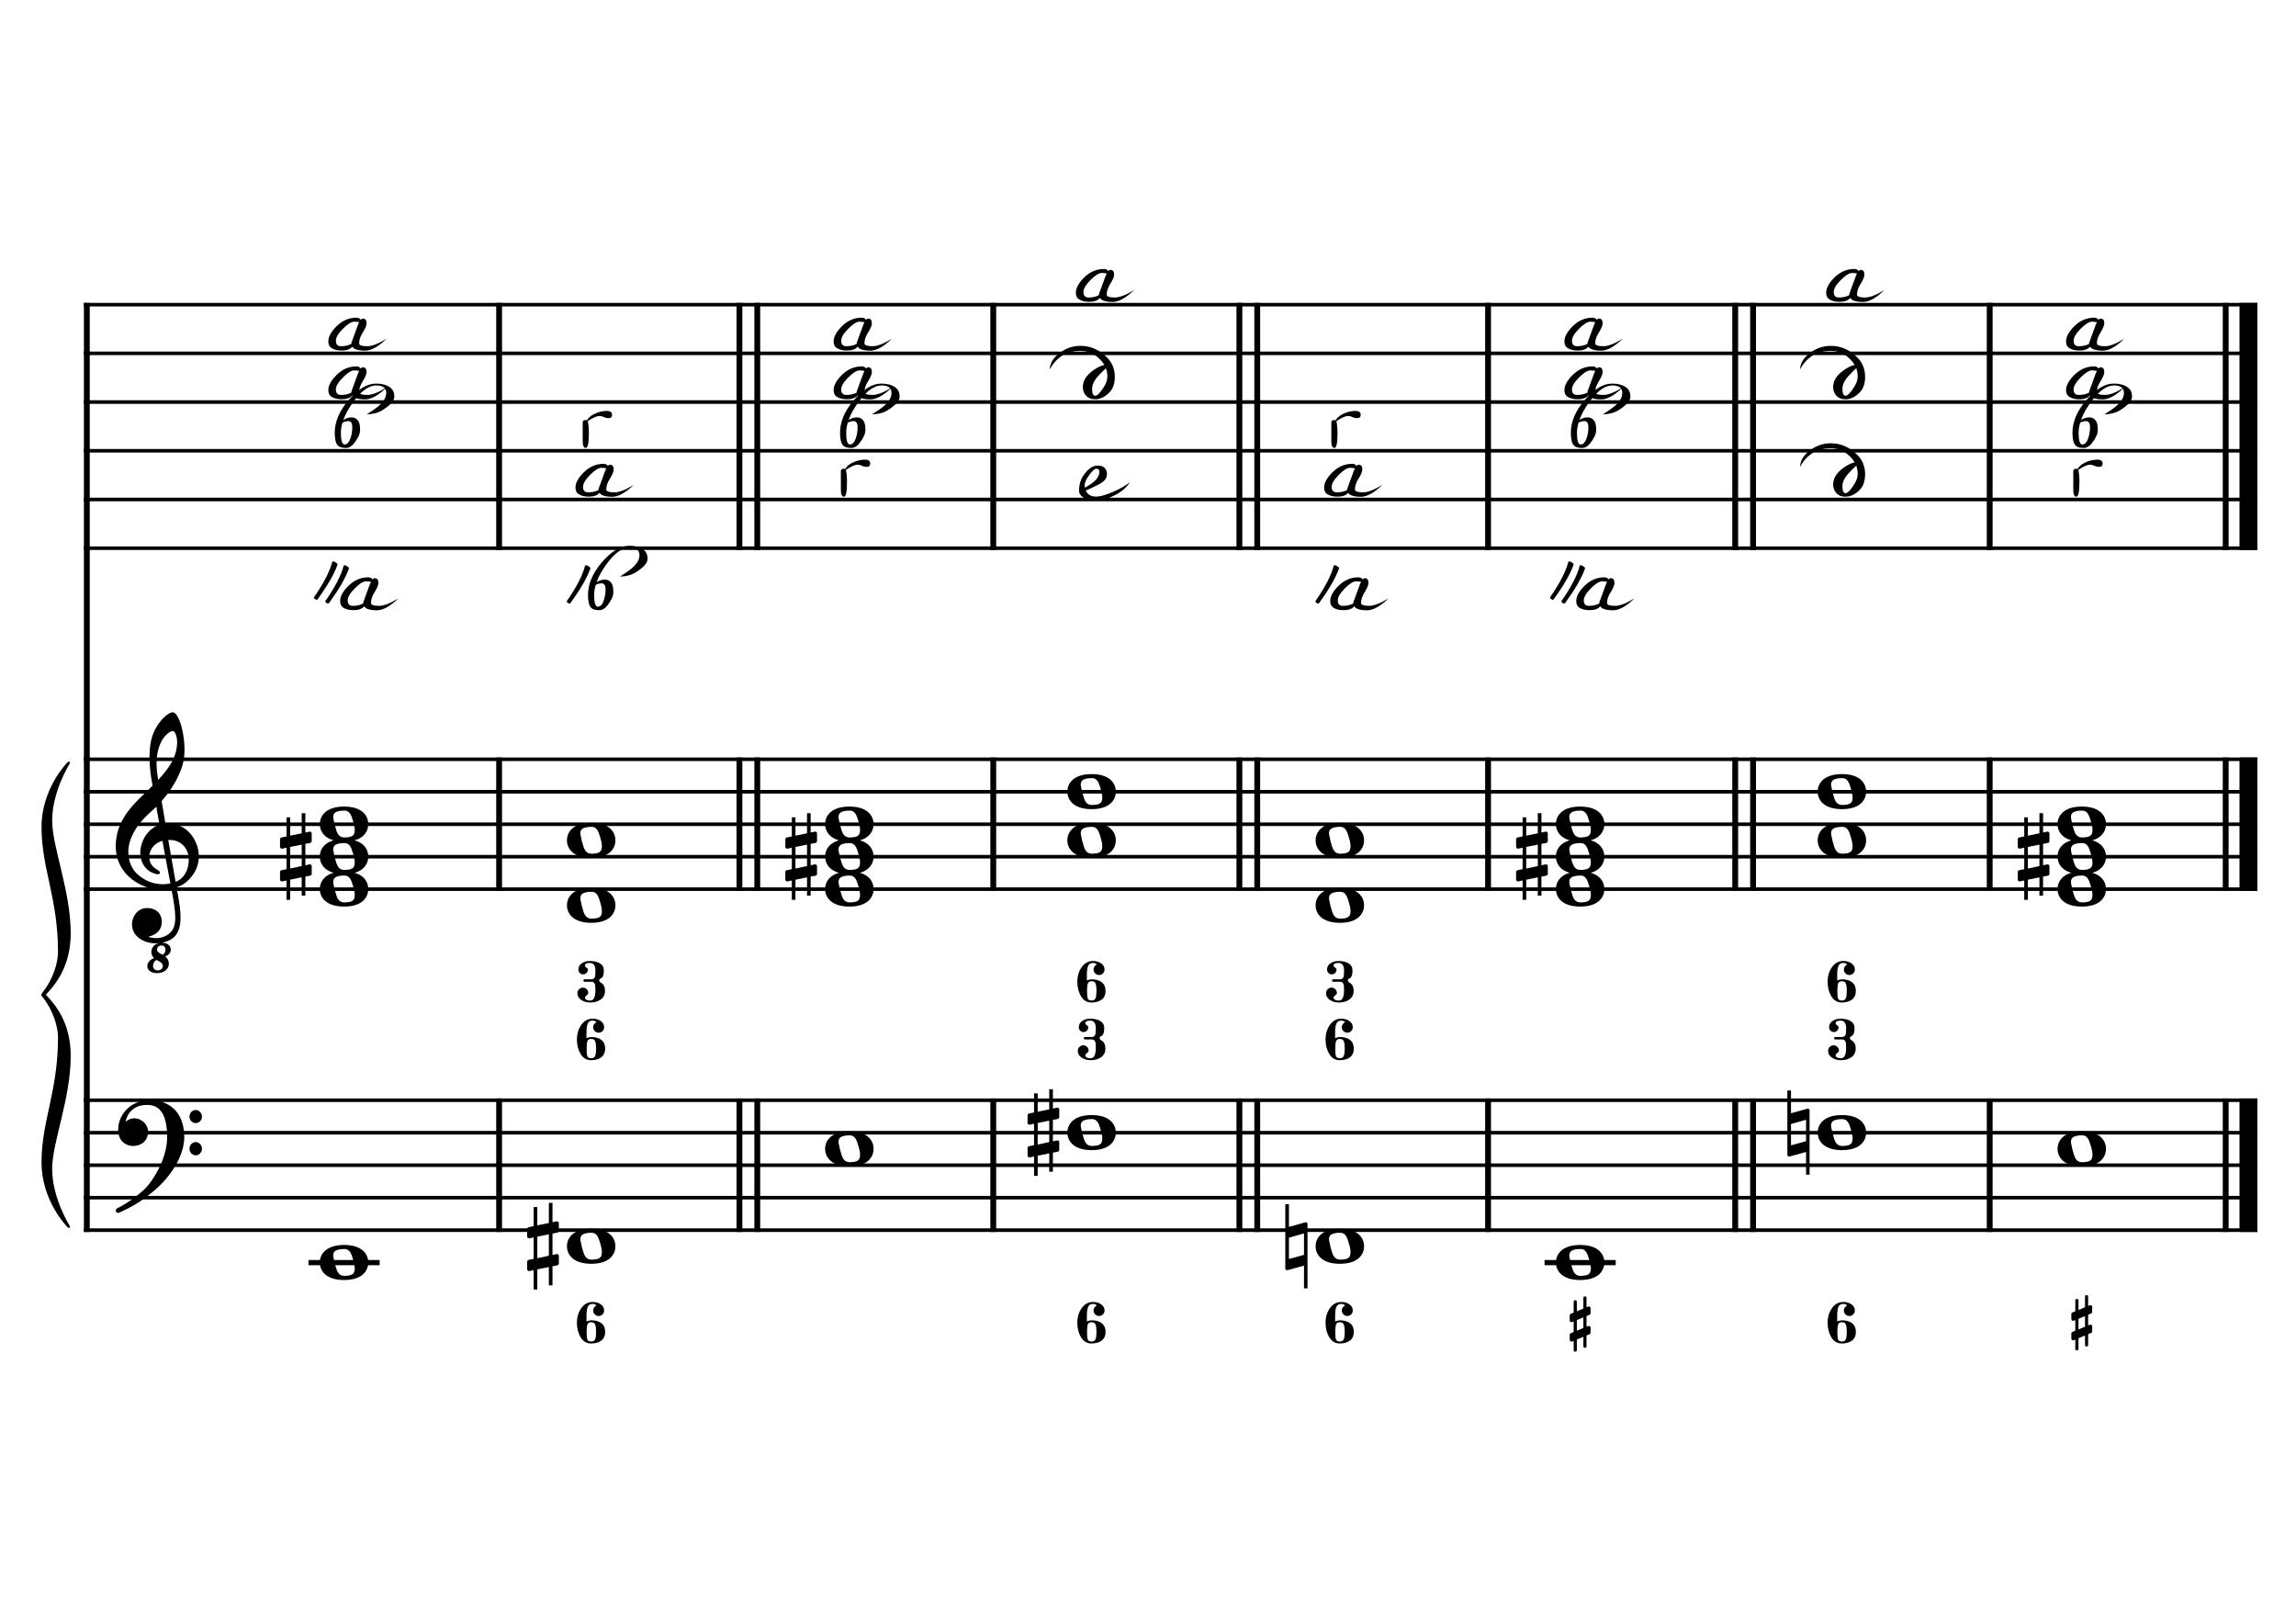 <?xml version="1.0" encoding="UTF-8" standalone="no"?>
<svg width="4209.44px" height="2976.38px" viewBox="0 0 4209.44 2976.38"
 xmlns="http://www.w3.org/2000/svg" xmlns:xlink="http://www.w3.org/1999/xlink" version="1.2" baseProfile="tiny">
<title>LaMineur (7)</title>
<desc>Generated by MuseScore 3.6.2</desc>
<polyline class="StaffLines" fill="none" stroke="#000000" stroke-width="6.55" stroke-linejoin="bevel" points="153.819,558.425 4138.58,558.425"/>
<polyline class="StaffLines" fill="none" stroke="#000000" stroke-width="6.55" stroke-linejoin="bevel" points="153.819,647.717 4138.58,647.717"/>
<polyline class="StaffLines" fill="none" stroke="#000000" stroke-width="6.55" stroke-linejoin="bevel" points="153.819,737.008 4138.58,737.008"/>
<polyline class="StaffLines" fill="none" stroke="#000000" stroke-width="6.55" stroke-linejoin="bevel" points="153.819,826.299 4138.58,826.299"/>
<polyline class="StaffLines" fill="none" stroke="#000000" stroke-width="6.55" stroke-linejoin="bevel" points="153.819,915.591 4138.58,915.591"/>
<polyline class="StaffLines" fill="none" stroke="#000000" stroke-width="6.55" stroke-linejoin="bevel" points="153.819,1004.88 4138.58,1004.88"/>
<polyline class="StaffLines" fill="none" stroke="#000000" stroke-width="6.55" stroke-linejoin="bevel" points="153.819,1391.81 4138.58,1391.81"/>
<polyline class="StaffLines" fill="none" stroke="#000000" stroke-width="6.55" stroke-linejoin="bevel" points="153.819,1451.34 4138.58,1451.34"/>
<polyline class="StaffLines" fill="none" stroke="#000000" stroke-width="6.55" stroke-linejoin="bevel" points="153.819,1510.87 4138.58,1510.87"/>
<polyline class="StaffLines" fill="none" stroke="#000000" stroke-width="6.55" stroke-linejoin="bevel" points="153.819,1570.39 4138.58,1570.39"/>
<polyline class="StaffLines" fill="none" stroke="#000000" stroke-width="6.55" stroke-linejoin="bevel" points="153.819,1629.92 4138.58,1629.92"/>
<polyline class="StaffLines" fill="none" stroke="#000000" stroke-width="6.55" stroke-linejoin="bevel" points="153.819,2016.85 4138.58,2016.85"/>
<polyline class="StaffLines" fill="none" stroke="#000000" stroke-width="6.55" stroke-linejoin="bevel" points="153.819,2076.38 4138.58,2076.38"/>
<polyline class="StaffLines" fill="none" stroke="#000000" stroke-width="6.55" stroke-linejoin="bevel" points="153.819,2135.91 4138.58,2135.91"/>
<polyline class="StaffLines" fill="none" stroke="#000000" stroke-width="6.55" stroke-linejoin="bevel" points="153.819,2195.43 4138.58,2195.43"/>
<polyline class="StaffLines" fill="none" stroke="#000000" stroke-width="6.55" stroke-linejoin="bevel" points="153.819,2254.96 4138.58,2254.96"/>
<polyline class="BarLine" fill="none" stroke="#000000" stroke-width="10.71" stroke-linejoin="bevel" points="159.176,2013.58 159.176,2258.23"/>
<polyline class="BarLine" fill="none" stroke="#000000" stroke-width="10.71" stroke-linejoin="bevel" points="915.071,2013.58 915.071,2258.23"/>
<polyline class="BarLine" fill="none" stroke="#000000" stroke-width="10.71" stroke-linejoin="bevel" points="1355.64,2013.58 1355.64,2258.23"/>
<polyline class="BarLine" fill="none" stroke="#000000" stroke-width="10.71" stroke-linejoin="bevel" points="1388.38,2013.58 1388.38,2258.23"/>
<polyline class="BarLine" fill="none" stroke="#000000" stroke-width="10.71" stroke-linejoin="bevel" points="1821.04,2013.58 1821.04,2258.23"/>
<polyline class="BarLine" fill="none" stroke="#000000" stroke-width="10.71" stroke-linejoin="bevel" points="2272.27,2013.58 2272.27,2258.23"/>
<polyline class="BarLine" fill="none" stroke="#000000" stroke-width="10.71" stroke-linejoin="bevel" points="2305.01,2013.58 2305.01,2258.23"/>
<polyline class="BarLine" fill="none" stroke="#000000" stroke-width="10.71" stroke-linejoin="bevel" points="2728.19,2013.58 2728.19,2258.23"/>
<polyline class="BarLine" fill="none" stroke="#000000" stroke-width="10.71" stroke-linejoin="bevel" points="3181.3,2013.58 3181.3,2258.23"/>
<polyline class="BarLine" fill="none" stroke="#000000" stroke-width="10.71" stroke-linejoin="bevel" points="3214.04,2013.58 3214.04,2258.23"/>
<polyline class="BarLine" fill="none" stroke="#000000" stroke-width="10.71" stroke-linejoin="bevel" points="3647.87,2013.58 3647.87,2258.23"/>
<polyline class="BarLine" fill="none" stroke="#000000" stroke-width="10.71" stroke-linejoin="bevel" points="4080.54,2013.58 4080.54,2258.23"/>
<polyline class="BarLine" fill="none" stroke="#000000" stroke-width="32.74" stroke-linejoin="bevel" points="4122.21,2013.58 4122.21,2258.23"/>
<polyline class="BarLine" fill="none" stroke="#000000" stroke-width="10.71" stroke-linejoin="bevel" points="159.176,1388.54 159.176,2016.85"/>
<polyline class="BarLine" fill="none" stroke="#000000" stroke-width="10.71" stroke-linejoin="bevel" points="915.071,1388.54 915.071,1633.2"/>
<polyline class="BarLine" fill="none" stroke="#000000" stroke-width="10.71" stroke-linejoin="bevel" points="1355.64,1388.54 1355.64,1633.2"/>
<polyline class="BarLine" fill="none" stroke="#000000" stroke-width="10.71" stroke-linejoin="bevel" points="1388.38,1388.54 1388.38,1633.2"/>
<polyline class="BarLine" fill="none" stroke="#000000" stroke-width="10.71" stroke-linejoin="bevel" points="1821.04,1388.54 1821.04,1633.2"/>
<polyline class="BarLine" fill="none" stroke="#000000" stroke-width="10.71" stroke-linejoin="bevel" points="2272.27,1388.54 2272.27,1633.2"/>
<polyline class="BarLine" fill="none" stroke="#000000" stroke-width="10.71" stroke-linejoin="bevel" points="2305.01,1388.54 2305.01,1633.2"/>
<polyline class="BarLine" fill="none" stroke="#000000" stroke-width="10.71" stroke-linejoin="bevel" points="2728.19,1388.54 2728.19,1633.2"/>
<polyline class="BarLine" fill="none" stroke="#000000" stroke-width="10.71" stroke-linejoin="bevel" points="3181.3,1388.54 3181.3,1633.2"/>
<polyline class="BarLine" fill="none" stroke="#000000" stroke-width="10.71" stroke-linejoin="bevel" points="3214.04,1388.54 3214.04,1633.2"/>
<polyline class="BarLine" fill="none" stroke="#000000" stroke-width="10.71" stroke-linejoin="bevel" points="3647.87,1388.54 3647.87,1633.2"/>
<polyline class="BarLine" fill="none" stroke="#000000" stroke-width="10.71" stroke-linejoin="bevel" points="4080.54,1388.54 4080.54,1633.2"/>
<polyline class="BarLine" fill="none" stroke="#000000" stroke-width="32.74" stroke-linejoin="bevel" points="4122.21,1388.54 4122.21,1633.2"/>
<polyline class="BarLine" fill="none" stroke="#000000" stroke-width="10.71" stroke-linejoin="bevel" points="159.176,555.151 159.176,1391.81"/>
<polyline class="BarLine" fill="none" stroke="#000000" stroke-width="10.71" stroke-linejoin="bevel" points="915.071,555.151 915.071,1008.16"/>
<polyline class="BarLine" fill="none" stroke="#000000" stroke-width="10.71" stroke-linejoin="bevel" points="1355.64,555.151 1355.64,1008.16"/>
<polyline class="BarLine" fill="none" stroke="#000000" stroke-width="10.71" stroke-linejoin="bevel" points="1388.38,555.151 1388.38,1008.16"/>
<polyline class="BarLine" fill="none" stroke="#000000" stroke-width="10.71" stroke-linejoin="bevel" points="1821.04,555.151 1821.04,1008.16"/>
<polyline class="BarLine" fill="none" stroke="#000000" stroke-width="10.71" stroke-linejoin="bevel" points="2272.27,555.151 2272.27,1008.16"/>
<polyline class="BarLine" fill="none" stroke="#000000" stroke-width="10.71" stroke-linejoin="bevel" points="2305.01,555.151 2305.01,1008.16"/>
<polyline class="BarLine" fill="none" stroke="#000000" stroke-width="10.71" stroke-linejoin="bevel" points="2728.19,555.151 2728.19,1008.16"/>
<polyline class="BarLine" fill="none" stroke="#000000" stroke-width="10.71" stroke-linejoin="bevel" points="3181.3,555.151 3181.3,1008.16"/>
<polyline class="BarLine" fill="none" stroke="#000000" stroke-width="10.71" stroke-linejoin="bevel" points="3214.04,555.151 3214.04,1008.16"/>
<polyline class="BarLine" fill="none" stroke="#000000" stroke-width="10.71" stroke-linejoin="bevel" points="3647.87,555.151 3647.87,1008.16"/>
<polyline class="BarLine" fill="none" stroke="#000000" stroke-width="10.71" stroke-linejoin="bevel" points="4080.54,555.151 4080.54,1008.16"/>
<polyline class="BarLine" fill="none" stroke="#000000" stroke-width="32.74" stroke-linejoin="bevel" points="4122.21,555.151 4122.21,1008.16"/>
<path class="Accidental" transform="matrix(2.381,0,0,2.381,966.497,2284.72)" d="M23.3,-10.6 C23.9,-10.7 24.4,-11.4 24.4,-12 L24.4,-17.9 C24.4,-18.7 23.8,-19.3 23,-19.3 L22.8,-19.3 L19.5,-18.6 L19.5,-33.5 L16.7,-33.5 L16.7,-18 L7.8,-16.2 L7.8,-30.3 L5,-30.3 L5,-15.6 L1.1,-14.8 C0.5,-14.7 0,-14 0,-13.4 L0,-13.2 L0,-7.4 L0,-7.6 C0,-6.8 0.6,-6.2 1.4,-6.2 L1.7,-6.2 L5,-6.9 L5,9.6 L1.1,10.4 C0.5,10.5 0,11.2 0,11.8 L0,17.6 C0,18.4 0.6,19 1.4,19 L1.7,19 L5,18.3 L5,33.2 L7.8,33.2 L7.8,17.7 L16.7,15.9 L16.7,30 L19.5,30 L19.5,15.3 L23.3,14.6 C23.9,14.5 24.4,13.8 24.4,13.2 L24.4,7.3 C24.4,6.5 23.8,5.9 23,5.9 L22.8,5.9 L19.5,6.6 L19.5,-9.9 L23.3,-10.6 M7.8,9.1 L7.8,-7.5 L16.7,-9.3 L16.7,7.2 L7.8,9.1 "/>
<path class="Accidental" transform="matrix(2.381,0,0,2.381,1883.91,2076.38)" d="M23.3,-10.6 C23.9,-10.7 24.4,-11.4 24.4,-12 L24.4,-17.9 C24.4,-18.7 23.8,-19.3 23,-19.3 L22.8,-19.3 L19.5,-18.6 L19.5,-33.5 L16.7,-33.5 L16.7,-18 L7.8,-16.2 L7.8,-30.3 L5,-30.3 L5,-15.6 L1.1,-14.8 C0.5,-14.7 0,-14 0,-13.4 L0,-13.2 L0,-7.4 L0,-7.6 C0,-6.8 0.6,-6.2 1.4,-6.2 L1.7,-6.2 L5,-6.9 L5,9.6 L1.1,10.4 C0.5,10.5 0,11.2 0,11.8 L0,17.6 C0,18.4 0.6,19 1.4,19 L1.7,19 L5,18.3 L5,33.2 L7.8,33.2 L7.8,17.7 L16.7,15.9 L16.7,30 L19.5,30 L19.5,15.3 L23.3,14.6 C23.9,14.5 24.4,13.8 24.4,13.2 L24.4,7.3 C24.4,6.5 23.8,5.9 23,5.9 L22.8,5.9 L19.5,6.6 L19.5,-9.9 L23.3,-10.6 M7.8,9.1 L7.8,-7.5 L16.7,-9.3 L16.7,7.2 L7.8,9.1 "/>
<path class="Accidental" transform="matrix(2.381,0,0,2.381,2356.44,2284.72)" d="M16.6,-18.3 C16.4,-18.5 16.1,-18.6 15.8,-18.6 C15.7,-18.6 15.5,-18.5 15.4,-18.5 L2.8,-15 L2.8,-32.5 L0,-32.5 L0,17 C0,17.8 0.6,18.3 1.4,18.3 L1.8,18.3 L14.4,14.8 L14.4,32.3 L17.1,32.3 L17.1,-17.2 C17.1,-17.6 16.9,-18.1 16.6,-18.3 M14.4,6.5 L2.8,9.7 L2.8,-6.7 L14.4,-10 L14.4,6.5 "/>
<path class="Accidental" transform="matrix(2.381,0,0,2.381,3276.91,2076.38)" d="M16.6,-18.3 C16.4,-18.5 16.1,-18.6 15.8,-18.6 C15.7,-18.6 15.5,-18.5 15.4,-18.5 L2.8,-15 L2.8,-32.5 L0,-32.5 L0,17 C0,17.8 0.6,18.3 1.4,18.3 L1.8,18.3 L14.4,14.8 L14.4,32.3 L17.1,32.3 L17.1,-17.2 C17.1,-17.6 16.9,-18.1 16.6,-18.3 M14.4,6.5 L2.8,9.7 L2.8,-6.7 L14.4,-10 L14.4,6.5 "/>
<path class="Accidental" transform="matrix(2.381,0,0,2.381,513.384,1570.39)" d="M23.3,-10.6 C23.9,-10.7 24.4,-11.4 24.4,-12 L24.4,-17.9 C24.4,-18.7 23.8,-19.3 23,-19.3 L22.8,-19.3 L19.5,-18.6 L19.5,-33.5 L16.7,-33.5 L16.7,-18 L7.8,-16.2 L7.8,-30.3 L5,-30.3 L5,-15.6 L1.1,-14.8 C0.5,-14.7 0,-14 0,-13.4 L0,-13.2 L0,-7.4 L0,-7.6 C0,-6.8 0.6,-6.2 1.4,-6.2 L1.7,-6.2 L5,-6.9 L5,9.6 L1.1,10.4 C0.5,10.5 0,11.2 0,11.8 L0,17.6 C0,18.4 0.6,19 1.4,19 L1.7,19 L5,18.3 L5,33.2 L7.8,33.2 L7.8,17.7 L16.7,15.9 L16.7,30 L19.5,30 L19.5,15.3 L23.3,14.6 C23.9,14.5 24.4,13.8 24.4,13.2 L24.4,7.3 C24.4,6.5 23.8,5.9 23,5.9 L22.8,5.9 L19.5,6.6 L19.5,-9.9 L23.3,-10.6 M7.8,9.1 L7.8,-7.5 L16.7,-9.3 L16.7,7.2 L7.8,9.1 "/>
<path class="Accidental" transform="matrix(2.381,0,0,2.381,1439.81,1570.39)" d="M23.3,-10.6 C23.9,-10.7 24.4,-11.4 24.4,-12 L24.4,-17.9 C24.4,-18.7 23.8,-19.3 23,-19.3 L22.8,-19.3 L19.5,-18.6 L19.5,-33.5 L16.7,-33.5 L16.7,-18 L7.8,-16.2 L7.8,-30.3 L5,-30.3 L5,-15.6 L1.1,-14.8 C0.5,-14.7 0,-14 0,-13.4 L0,-13.2 L0,-7.4 L0,-7.6 C0,-6.8 0.6,-6.2 1.4,-6.2 L1.7,-6.2 L5,-6.9 L5,9.6 L1.1,10.4 C0.5,10.5 0,11.2 0,11.8 L0,17.6 C0,18.4 0.6,19 1.4,19 L1.7,19 L5,18.3 L5,33.2 L7.8,33.2 L7.8,17.7 L16.7,15.9 L16.7,30 L19.5,30 L19.5,15.3 L23.3,14.6 C23.9,14.5 24.4,13.8 24.4,13.2 L24.4,7.3 C24.4,6.5 23.8,5.9 23,5.9 L22.8,5.9 L19.5,6.6 L19.5,-9.9 L23.3,-10.6 M7.8,9.1 L7.8,-7.5 L16.7,-9.3 L16.7,7.2 L7.8,9.1 "/>
<path class="Accidental" transform="matrix(2.381,0,0,2.381,2779.61,1570.39)" d="M23.3,-10.6 C23.9,-10.7 24.4,-11.4 24.4,-12 L24.4,-17.9 C24.4,-18.7 23.8,-19.3 23,-19.3 L22.8,-19.3 L19.5,-18.6 L19.5,-33.5 L16.7,-33.5 L16.7,-18 L7.8,-16.2 L7.8,-30.3 L5,-30.3 L5,-15.6 L1.1,-14.8 C0.5,-14.7 0,-14 0,-13.4 L0,-13.2 L0,-7.4 L0,-7.6 C0,-6.8 0.6,-6.2 1.4,-6.2 L1.7,-6.2 L5,-6.9 L5,9.6 L1.1,10.4 C0.5,10.5 0,11.2 0,11.8 L0,17.6 C0,18.4 0.6,19 1.4,19 L1.7,19 L5,18.3 L5,33.2 L7.8,33.2 L7.8,17.7 L16.7,15.9 L16.7,30 L19.5,30 L19.5,15.3 L23.3,14.6 C23.9,14.5 24.4,13.8 24.4,13.2 L24.4,7.3 C24.4,6.5 23.8,5.9 23,5.9 L22.8,5.9 L19.5,6.6 L19.5,-9.9 L23.3,-10.6 M7.8,9.1 L7.8,-7.5 L16.7,-9.3 L16.7,7.2 L7.8,9.1 "/>
<path class="Accidental" transform="matrix(2.381,0,0,2.381,3699.3,1570.39)" d="M23.3,-10.6 C23.9,-10.7 24.4,-11.4 24.4,-12 L24.4,-17.9 C24.4,-18.7 23.8,-19.3 23,-19.3 L22.8,-19.3 L19.5,-18.6 L19.5,-33.5 L16.7,-33.5 L16.7,-18 L7.8,-16.2 L7.8,-30.3 L5,-30.3 L5,-15.6 L1.1,-14.8 C0.5,-14.7 0,-14 0,-13.4 L0,-13.2 L0,-7.4 L0,-7.6 C0,-6.8 0.6,-6.2 1.4,-6.2 L1.7,-6.2 L5,-6.9 L5,9.6 L1.1,10.4 C0.5,10.5 0,11.2 0,11.8 L0,17.6 C0,18.4 0.6,19 1.4,19 L1.7,19 L5,18.3 L5,33.2 L7.8,33.2 L7.8,17.7 L16.7,15.9 L16.7,30 L19.5,30 L19.5,15.3 L23.3,14.6 C23.9,14.5 24.4,13.8 24.4,13.2 L24.4,7.3 C24.4,6.5 23.8,5.9 23,5.9 L22.8,5.9 L19.5,6.6 L19.5,-9.9 L23.3,-10.6 M7.8,9.1 L7.8,-7.5 L16.7,-9.3 L16.7,7.2 L7.8,9.1 "/>
<polyline class="LedgerLine" fill="none" stroke="#000000" stroke-width="9.52" stroke-linejoin="bevel" points="565.526,2314.49 696.003,2314.49"/>
<polyline class="LedgerLine" fill="none" stroke="#000000" stroke-width="9.52" stroke-linejoin="bevel" points="2831.75,2314.49 2962.23,2314.49"/>
<path class="Note" transform="matrix(2.381,0,0,2.381,586.361,2314.49)" d="M18.7,-13.6 C4.9,-13.6 0,-6.6 0,-0.1 C0,6.4 4.9,13.4 18.7,13.4 C32.5,13.4 37.3,6.4 37.3,-0.1 C37.3,-6.6 32.5,-13.6 18.7,-13.6 M10.4,-4.5 C10.3,-4.9 10.3,-5.3 10.3,-5.7 C10.3,-6.5 10.5,-7.3 10.9,-8 C11.6,-9 12.8,-9.7 14.3,-10 C15.6,-10.3 16.3,-10.5 18.9,-10.5 L19,-10.5 C23,-10.5 24.3,-6.8 25.4,-3 L25.7,-2 C26.5,0.6 26.9,2.8 26.9,4.5 C26.9,5.7 26.7,6.8 26.3,7.6 C25.7,8.7 24.7,9.4 23,9.8 C22.1,10 20.6,10.1 20.6,10.1 C20.1,10.1 19.7,10.2 19.3,10.2 C16.1,10.2 14.1,9 12.7,4.7 C11.5,1 11.3,-0.1 10.4,-4.5"/>
<path class="Note" transform="matrix(2.381,0,0,2.381,1039.47,2284.72)" d="M18.7,-13.6 C4.9,-13.6 0,-6.6 0,-0.1 C0,6.4 4.9,13.4 18.7,13.4 C32.5,13.4 37.3,6.4 37.3,-0.1 C37.3,-6.6 32.5,-13.6 18.7,-13.6 M10.4,-4.5 C10.3,-4.9 10.3,-5.3 10.3,-5.7 C10.3,-6.5 10.5,-7.3 10.9,-8 C11.6,-9 12.8,-9.7 14.3,-10 C15.6,-10.3 16.3,-10.5 18.9,-10.5 L19,-10.5 C23,-10.5 24.3,-6.8 25.4,-3 L25.7,-2 C26.5,0.6 26.9,2.8 26.9,4.5 C26.9,5.7 26.7,6.8 26.3,7.6 C25.7,8.7 24.7,9.4 23,9.8 C22.1,10 20.6,10.1 20.6,10.1 C20.1,10.1 19.7,10.2 19.3,10.2 C16.1,10.2 14.1,9 12.7,4.7 C11.5,1 11.3,-0.1 10.4,-4.5"/>
<path class="Note" transform="matrix(2.381,0,0,2.381,1512.78,2106.14)" d="M18.7,-13.6 C4.9,-13.6 0,-6.6 0,-0.1 C0,6.4 4.9,13.4 18.7,13.4 C32.5,13.4 37.3,6.4 37.3,-0.1 C37.3,-6.6 32.5,-13.6 18.7,-13.6 M10.4,-4.5 C10.3,-4.9 10.3,-5.3 10.3,-5.7 C10.3,-6.5 10.5,-7.3 10.9,-8 C11.6,-9 12.8,-9.7 14.3,-10 C15.6,-10.3 16.3,-10.5 18.9,-10.5 L19,-10.5 C23,-10.5 24.3,-6.8 25.4,-3 L25.7,-2 C26.5,0.6 26.9,2.8 26.9,4.5 C26.9,5.7 26.7,6.8 26.3,7.6 C25.7,8.7 24.7,9.4 23,9.8 C22.1,10 20.6,10.1 20.6,10.1 C20.1,10.1 19.7,10.2 19.3,10.2 C16.1,10.2 14.1,9 12.7,4.7 C11.5,1 11.3,-0.1 10.4,-4.5"/>
<path class="Note" transform="matrix(2.381,0,0,2.381,1956.89,2076.38)" d="M18.7,-13.6 C4.9,-13.6 0,-6.6 0,-0.1 C0,6.4 4.9,13.4 18.7,13.4 C32.5,13.4 37.3,6.4 37.3,-0.1 C37.3,-6.6 32.5,-13.6 18.7,-13.6 M10.4,-4.5 C10.3,-4.9 10.3,-5.3 10.3,-5.7 C10.3,-6.5 10.5,-7.3 10.9,-8 C11.6,-9 12.8,-9.7 14.3,-10 C15.6,-10.3 16.3,-10.5 18.9,-10.5 L19,-10.5 C23,-10.5 24.3,-6.8 25.4,-3 L25.7,-2 C26.5,0.6 26.9,2.8 26.9,4.5 C26.9,5.7 26.7,6.8 26.3,7.6 C25.7,8.7 24.7,9.4 23,9.8 C22.1,10 20.6,10.1 20.6,10.1 C20.1,10.1 19.7,10.2 19.3,10.2 C16.1,10.2 14.1,9 12.7,4.7 C11.5,1 11.3,-0.1 10.4,-4.5"/>
<path class="Note" transform="matrix(2.381,0,0,2.381,2412.02,2284.72)" d="M18.7,-13.6 C4.9,-13.6 0,-6.6 0,-0.1 C0,6.4 4.9,13.4 18.7,13.4 C32.5,13.4 37.3,6.4 37.3,-0.1 C37.3,-6.6 32.5,-13.6 18.7,-13.6 M10.4,-4.5 C10.3,-4.9 10.3,-5.3 10.3,-5.7 C10.3,-6.5 10.5,-7.3 10.9,-8 C11.6,-9 12.8,-9.7 14.3,-10 C15.6,-10.3 16.3,-10.5 18.9,-10.5 L19,-10.5 C23,-10.5 24.3,-6.8 25.4,-3 L25.7,-2 C26.5,0.6 26.9,2.8 26.9,4.5 C26.9,5.7 26.7,6.8 26.3,7.6 C25.7,8.7 24.7,9.4 23,9.8 C22.1,10 20.6,10.1 20.6,10.1 C20.1,10.1 19.7,10.2 19.3,10.2 C16.1,10.2 14.1,9 12.7,4.7 C11.5,1 11.3,-0.1 10.4,-4.5"/>
<path class="Note" transform="matrix(2.381,0,0,2.381,2852.59,2314.49)" d="M18.7,-13.6 C4.9,-13.6 0,-6.6 0,-0.1 C0,6.4 4.9,13.4 18.7,13.4 C32.5,13.4 37.3,6.4 37.3,-0.1 C37.3,-6.6 32.5,-13.6 18.7,-13.6 M10.4,-4.5 C10.3,-4.9 10.3,-5.3 10.3,-5.7 C10.3,-6.5 10.5,-7.3 10.9,-8 C11.6,-9 12.8,-9.7 14.3,-10 C15.6,-10.3 16.3,-10.5 18.9,-10.5 L19,-10.5 C23,-10.5 24.3,-6.8 25.4,-3 L25.7,-2 C26.5,0.6 26.9,2.8 26.9,4.5 C26.9,5.7 26.7,6.8 26.3,7.6 C25.7,8.7 24.7,9.4 23,9.8 C22.1,10 20.6,10.1 20.6,10.1 C20.1,10.1 19.7,10.2 19.3,10.2 C16.1,10.2 14.1,9 12.7,4.7 C11.5,1 11.3,-0.1 10.4,-4.5"/>
<path class="Note" transform="matrix(2.381,0,0,2.381,3332.49,2076.38)" d="M18.7,-13.6 C4.9,-13.6 0,-6.6 0,-0.1 C0,6.4 4.9,13.4 18.7,13.4 C32.5,13.4 37.3,6.4 37.3,-0.1 C37.3,-6.6 32.5,-13.6 18.7,-13.6 M10.4,-4.5 C10.3,-4.9 10.3,-5.3 10.3,-5.7 C10.3,-6.5 10.5,-7.3 10.9,-8 C11.6,-9 12.8,-9.7 14.3,-10 C15.6,-10.3 16.3,-10.5 18.9,-10.5 L19,-10.5 C23,-10.5 24.3,-6.8 25.4,-3 L25.7,-2 C26.5,0.6 26.9,2.8 26.9,4.5 C26.9,5.7 26.7,6.8 26.3,7.6 C25.7,8.7 24.7,9.4 23,9.8 C22.1,10 20.6,10.1 20.6,10.1 C20.1,10.1 19.7,10.2 19.3,10.2 C16.1,10.2 14.1,9 12.7,4.7 C11.5,1 11.3,-0.1 10.4,-4.5"/>
<path class="Note" transform="matrix(2.381,0,0,2.381,3772.28,2106.14)" d="M18.7,-13.6 C4.9,-13.6 0,-6.6 0,-0.1 C0,6.4 4.9,13.4 18.7,13.4 C32.5,13.4 37.3,6.4 37.3,-0.1 C37.3,-6.6 32.5,-13.6 18.7,-13.6 M10.4,-4.5 C10.3,-4.9 10.3,-5.3 10.3,-5.7 C10.3,-6.5 10.5,-7.3 10.9,-8 C11.6,-9 12.8,-9.7 14.3,-10 C15.6,-10.3 16.3,-10.5 18.9,-10.5 L19,-10.5 C23,-10.5 24.3,-6.8 25.4,-3 L25.7,-2 C26.5,0.6 26.9,2.8 26.9,4.5 C26.9,5.7 26.7,6.8 26.3,7.6 C25.7,8.7 24.7,9.4 23,9.8 C22.1,10 20.6,10.1 20.6,10.1 C20.1,10.1 19.7,10.2 19.3,10.2 C16.1,10.2 14.1,9 12.7,4.7 C11.5,1 11.3,-0.1 10.4,-4.5"/>
<path class="Note" transform="matrix(2.381,0,0,2.381,586.361,1629.92)" d="M18.7,-13.6 C4.9,-13.6 0,-6.6 0,-0.1 C0,6.4 4.9,13.4 18.7,13.4 C32.5,13.4 37.3,6.4 37.3,-0.1 C37.3,-6.6 32.5,-13.6 18.7,-13.6 M10.4,-4.5 C10.3,-4.9 10.3,-5.3 10.3,-5.7 C10.3,-6.5 10.5,-7.3 10.9,-8 C11.6,-9 12.8,-9.7 14.3,-10 C15.6,-10.3 16.3,-10.5 18.9,-10.5 L19,-10.5 C23,-10.5 24.3,-6.8 25.4,-3 L25.7,-2 C26.5,0.6 26.9,2.8 26.9,4.5 C26.9,5.7 26.7,6.8 26.3,7.6 C25.7,8.7 24.7,9.4 23,9.8 C22.1,10 20.6,10.1 20.6,10.1 C20.1,10.1 19.7,10.2 19.3,10.2 C16.1,10.2 14.1,9 12.7,4.7 C11.5,1 11.3,-0.1 10.4,-4.5"/>
<path class="Note" transform="matrix(2.381,0,0,2.381,586.361,1570.39)" d="M18.7,-13.6 C4.9,-13.6 0,-6.6 0,-0.1 C0,6.4 4.9,13.4 18.7,13.4 C32.5,13.4 37.3,6.4 37.3,-0.1 C37.3,-6.6 32.5,-13.6 18.7,-13.6 M10.4,-4.5 C10.3,-4.9 10.3,-5.3 10.3,-5.7 C10.3,-6.5 10.5,-7.3 10.9,-8 C11.6,-9 12.8,-9.7 14.3,-10 C15.6,-10.3 16.3,-10.5 18.9,-10.5 L19,-10.5 C23,-10.5 24.3,-6.8 25.4,-3 L25.7,-2 C26.5,0.6 26.9,2.8 26.9,4.5 C26.9,5.7 26.7,6.8 26.3,7.6 C25.7,8.7 24.7,9.4 23,9.8 C22.1,10 20.6,10.1 20.6,10.1 C20.1,10.1 19.7,10.2 19.3,10.2 C16.1,10.2 14.1,9 12.7,4.7 C11.5,1 11.3,-0.1 10.4,-4.5"/>
<path class="Note" transform="matrix(2.381,0,0,2.381,586.361,1510.87)" d="M18.7,-13.6 C4.9,-13.6 0,-6.6 0,-0.1 C0,6.4 4.9,13.4 18.7,13.4 C32.5,13.4 37.3,6.4 37.3,-0.1 C37.3,-6.6 32.5,-13.6 18.7,-13.6 M10.4,-4.5 C10.3,-4.9 10.3,-5.3 10.3,-5.7 C10.3,-6.5 10.5,-7.3 10.9,-8 C11.6,-9 12.8,-9.7 14.3,-10 C15.6,-10.3 16.3,-10.5 18.9,-10.5 L19,-10.5 C23,-10.5 24.3,-6.8 25.4,-3 L25.7,-2 C26.5,0.6 26.9,2.8 26.9,4.5 C26.9,5.7 26.7,6.8 26.3,7.6 C25.7,8.7 24.7,9.4 23,9.8 C22.1,10 20.6,10.1 20.6,10.1 C20.1,10.1 19.7,10.2 19.3,10.2 C16.1,10.2 14.1,9 12.7,4.7 C11.5,1 11.3,-0.1 10.4,-4.5"/>
<path class="Note" transform="matrix(2.381,0,0,2.381,1039.47,1659.69)" d="M18.7,-13.6 C4.9,-13.6 0,-6.6 0,-0.1 C0,6.4 4.9,13.4 18.7,13.4 C32.5,13.4 37.3,6.4 37.3,-0.1 C37.3,-6.6 32.5,-13.6 18.7,-13.6 M10.4,-4.5 C10.3,-4.9 10.3,-5.3 10.3,-5.7 C10.3,-6.5 10.5,-7.3 10.9,-8 C11.6,-9 12.8,-9.7 14.3,-10 C15.6,-10.3 16.3,-10.5 18.9,-10.5 L19,-10.5 C23,-10.5 24.3,-6.8 25.4,-3 L25.7,-2 C26.5,0.6 26.9,2.8 26.9,4.5 C26.9,5.7 26.7,6.8 26.3,7.6 C25.7,8.7 24.7,9.4 23,9.8 C22.1,10 20.6,10.1 20.6,10.1 C20.1,10.1 19.7,10.2 19.3,10.2 C16.1,10.2 14.1,9 12.7,4.7 C11.5,1 11.3,-0.1 10.4,-4.5"/>
<path class="Note" transform="matrix(2.381,0,0,2.381,1039.47,1540.63)" d="M18.7,-13.6 C4.9,-13.6 0,-6.6 0,-0.1 C0,6.4 4.9,13.4 18.7,13.4 C32.5,13.4 37.3,6.4 37.3,-0.1 C37.3,-6.6 32.5,-13.6 18.7,-13.6 M10.4,-4.5 C10.3,-4.9 10.3,-5.3 10.3,-5.7 C10.3,-6.5 10.5,-7.3 10.9,-8 C11.6,-9 12.8,-9.7 14.3,-10 C15.6,-10.3 16.3,-10.5 18.9,-10.5 L19,-10.5 C23,-10.5 24.3,-6.8 25.4,-3 L25.7,-2 C26.5,0.6 26.9,2.8 26.9,4.5 C26.9,5.7 26.7,6.8 26.3,7.6 C25.7,8.7 24.7,9.4 23,9.8 C22.1,10 20.6,10.1 20.6,10.1 C20.1,10.1 19.7,10.2 19.3,10.2 C16.1,10.2 14.1,9 12.7,4.7 C11.5,1 11.3,-0.1 10.4,-4.5"/>
<path class="Note" transform="matrix(2.381,0,0,2.381,1512.78,1629.92)" d="M18.7,-13.6 C4.9,-13.6 0,-6.6 0,-0.1 C0,6.4 4.9,13.4 18.7,13.4 C32.5,13.4 37.3,6.4 37.3,-0.1 C37.3,-6.6 32.5,-13.6 18.7,-13.6 M10.4,-4.5 C10.3,-4.9 10.3,-5.3 10.3,-5.7 C10.3,-6.5 10.5,-7.3 10.9,-8 C11.6,-9 12.8,-9.7 14.3,-10 C15.6,-10.3 16.3,-10.5 18.9,-10.5 L19,-10.5 C23,-10.5 24.3,-6.8 25.4,-3 L25.7,-2 C26.5,0.6 26.9,2.8 26.9,4.5 C26.9,5.7 26.7,6.8 26.3,7.6 C25.7,8.7 24.7,9.4 23,9.8 C22.1,10 20.6,10.1 20.6,10.1 C20.1,10.1 19.7,10.2 19.3,10.2 C16.1,10.2 14.1,9 12.7,4.7 C11.5,1 11.3,-0.1 10.4,-4.5"/>
<path class="Note" transform="matrix(2.381,0,0,2.381,1512.78,1570.39)" d="M18.7,-13.6 C4.9,-13.6 0,-6.6 0,-0.1 C0,6.4 4.9,13.4 18.7,13.4 C32.5,13.4 37.3,6.4 37.3,-0.1 C37.3,-6.6 32.5,-13.6 18.7,-13.6 M10.4,-4.5 C10.3,-4.9 10.3,-5.3 10.3,-5.7 C10.3,-6.5 10.5,-7.3 10.9,-8 C11.6,-9 12.8,-9.7 14.3,-10 C15.6,-10.3 16.3,-10.5 18.9,-10.5 L19,-10.5 C23,-10.5 24.3,-6.8 25.4,-3 L25.7,-2 C26.5,0.6 26.9,2.8 26.9,4.5 C26.9,5.7 26.7,6.8 26.3,7.6 C25.7,8.7 24.7,9.4 23,9.8 C22.1,10 20.6,10.1 20.6,10.1 C20.1,10.1 19.7,10.2 19.3,10.2 C16.1,10.2 14.1,9 12.7,4.7 C11.5,1 11.3,-0.1 10.4,-4.5"/>
<path class="Note" transform="matrix(2.381,0,0,2.381,1512.78,1510.87)" d="M18.7,-13.6 C4.9,-13.6 0,-6.6 0,-0.1 C0,6.4 4.9,13.4 18.7,13.4 C32.5,13.4 37.3,6.4 37.3,-0.1 C37.3,-6.6 32.5,-13.6 18.7,-13.6 M10.4,-4.5 C10.3,-4.9 10.3,-5.3 10.3,-5.7 C10.3,-6.5 10.5,-7.3 10.9,-8 C11.6,-9 12.8,-9.7 14.3,-10 C15.6,-10.3 16.3,-10.5 18.9,-10.5 L19,-10.5 C23,-10.5 24.3,-6.8 25.4,-3 L25.7,-2 C26.5,0.6 26.9,2.8 26.9,4.5 C26.9,5.7 26.7,6.8 26.3,7.6 C25.7,8.7 24.7,9.4 23,9.8 C22.1,10 20.6,10.1 20.6,10.1 C20.1,10.1 19.7,10.2 19.3,10.2 C16.1,10.2 14.1,9 12.7,4.7 C11.5,1 11.3,-0.1 10.4,-4.5"/>
<path class="Note" transform="matrix(2.381,0,0,2.381,1956.89,1540.63)" d="M18.7,-13.6 C4.9,-13.6 0,-6.6 0,-0.1 C0,6.4 4.9,13.4 18.7,13.4 C32.5,13.4 37.3,6.4 37.3,-0.1 C37.3,-6.6 32.5,-13.6 18.7,-13.6 M10.4,-4.5 C10.3,-4.9 10.3,-5.3 10.3,-5.7 C10.3,-6.5 10.5,-7.3 10.9,-8 C11.6,-9 12.8,-9.7 14.3,-10 C15.6,-10.3 16.3,-10.5 18.9,-10.5 L19,-10.5 C23,-10.5 24.3,-6.8 25.4,-3 L25.7,-2 C26.5,0.6 26.9,2.8 26.9,4.5 C26.9,5.7 26.7,6.8 26.3,7.6 C25.7,8.7 24.7,9.4 23,9.8 C22.1,10 20.6,10.1 20.6,10.1 C20.1,10.1 19.7,10.2 19.3,10.2 C16.1,10.2 14.1,9 12.7,4.7 C11.5,1 11.3,-0.1 10.4,-4.5"/>
<path class="Note" transform="matrix(2.381,0,0,2.381,1956.89,1451.34)" d="M18.7,-13.6 C4.9,-13.6 0,-6.6 0,-0.1 C0,6.4 4.9,13.4 18.7,13.4 C32.5,13.4 37.3,6.4 37.3,-0.1 C37.3,-6.6 32.5,-13.6 18.7,-13.6 M10.4,-4.5 C10.3,-4.9 10.3,-5.3 10.3,-5.7 C10.3,-6.5 10.5,-7.3 10.9,-8 C11.6,-9 12.8,-9.7 14.3,-10 C15.6,-10.3 16.3,-10.5 18.9,-10.5 L19,-10.5 C23,-10.5 24.3,-6.8 25.4,-3 L25.7,-2 C26.5,0.6 26.9,2.8 26.9,4.5 C26.9,5.7 26.7,6.8 26.3,7.6 C25.7,8.7 24.7,9.4 23,9.8 C22.1,10 20.6,10.1 20.6,10.1 C20.1,10.1 19.7,10.2 19.3,10.2 C16.1,10.2 14.1,9 12.7,4.7 C11.5,1 11.3,-0.1 10.4,-4.5"/>
<path class="Note" transform="matrix(2.381,0,0,2.381,2412.02,1659.69)" d="M18.7,-13.6 C4.9,-13.6 0,-6.6 0,-0.1 C0,6.4 4.9,13.4 18.7,13.4 C32.5,13.4 37.3,6.4 37.3,-0.1 C37.3,-6.6 32.5,-13.6 18.7,-13.6 M10.4,-4.5 C10.3,-4.9 10.3,-5.3 10.3,-5.7 C10.3,-6.5 10.5,-7.3 10.9,-8 C11.6,-9 12.8,-9.7 14.3,-10 C15.6,-10.3 16.3,-10.5 18.9,-10.5 L19,-10.5 C23,-10.5 24.3,-6.8 25.4,-3 L25.7,-2 C26.5,0.6 26.9,2.8 26.9,4.5 C26.9,5.7 26.7,6.8 26.3,7.6 C25.7,8.7 24.7,9.4 23,9.8 C22.1,10 20.6,10.1 20.6,10.1 C20.1,10.1 19.7,10.2 19.3,10.2 C16.1,10.2 14.1,9 12.7,4.7 C11.5,1 11.3,-0.1 10.4,-4.5"/>
<path class="Note" transform="matrix(2.381,0,0,2.381,2412.02,1540.63)" d="M18.7,-13.6 C4.9,-13.6 0,-6.6 0,-0.1 C0,6.4 4.9,13.4 18.7,13.4 C32.5,13.4 37.3,6.4 37.3,-0.1 C37.3,-6.6 32.5,-13.6 18.7,-13.6 M10.4,-4.5 C10.3,-4.9 10.3,-5.3 10.3,-5.7 C10.3,-6.5 10.5,-7.3 10.9,-8 C11.6,-9 12.8,-9.7 14.3,-10 C15.6,-10.3 16.3,-10.5 18.9,-10.5 L19,-10.5 C23,-10.5 24.3,-6.8 25.4,-3 L25.7,-2 C26.5,0.6 26.9,2.8 26.9,4.5 C26.9,5.7 26.7,6.8 26.3,7.6 C25.7,8.7 24.7,9.4 23,9.8 C22.1,10 20.6,10.1 20.6,10.1 C20.1,10.1 19.7,10.2 19.3,10.2 C16.1,10.2 14.1,9 12.7,4.7 C11.5,1 11.3,-0.1 10.4,-4.5"/>
<path class="Note" transform="matrix(2.381,0,0,2.381,2852.59,1629.92)" d="M18.7,-13.6 C4.9,-13.6 0,-6.6 0,-0.1 C0,6.4 4.9,13.4 18.7,13.4 C32.5,13.4 37.3,6.4 37.3,-0.1 C37.3,-6.6 32.5,-13.6 18.7,-13.6 M10.4,-4.5 C10.3,-4.9 10.3,-5.3 10.3,-5.7 C10.3,-6.5 10.5,-7.3 10.9,-8 C11.6,-9 12.8,-9.7 14.3,-10 C15.6,-10.3 16.3,-10.5 18.9,-10.5 L19,-10.5 C23,-10.5 24.3,-6.8 25.4,-3 L25.7,-2 C26.5,0.6 26.9,2.8 26.9,4.5 C26.9,5.7 26.7,6.8 26.3,7.6 C25.7,8.7 24.7,9.4 23,9.8 C22.1,10 20.6,10.1 20.6,10.1 C20.1,10.1 19.7,10.2 19.3,10.2 C16.1,10.2 14.1,9 12.7,4.7 C11.5,1 11.3,-0.1 10.4,-4.5"/>
<path class="Note" transform="matrix(2.381,0,0,2.381,2852.59,1570.39)" d="M18.7,-13.6 C4.9,-13.6 0,-6.6 0,-0.1 C0,6.4 4.9,13.4 18.7,13.4 C32.5,13.4 37.3,6.4 37.3,-0.1 C37.3,-6.6 32.5,-13.6 18.7,-13.6 M10.4,-4.5 C10.3,-4.9 10.3,-5.3 10.3,-5.7 C10.3,-6.5 10.5,-7.3 10.9,-8 C11.6,-9 12.8,-9.7 14.3,-10 C15.6,-10.3 16.3,-10.5 18.9,-10.5 L19,-10.5 C23,-10.5 24.3,-6.8 25.4,-3 L25.7,-2 C26.5,0.6 26.9,2.8 26.9,4.5 C26.9,5.7 26.7,6.8 26.3,7.6 C25.7,8.7 24.7,9.4 23,9.8 C22.1,10 20.6,10.1 20.6,10.1 C20.1,10.1 19.7,10.2 19.3,10.2 C16.1,10.2 14.1,9 12.7,4.7 C11.5,1 11.3,-0.1 10.4,-4.5"/>
<path class="Note" transform="matrix(2.381,0,0,2.381,2852.59,1510.87)" d="M18.7,-13.6 C4.9,-13.6 0,-6.6 0,-0.1 C0,6.4 4.9,13.4 18.7,13.4 C32.5,13.4 37.3,6.4 37.3,-0.1 C37.3,-6.6 32.5,-13.6 18.7,-13.6 M10.4,-4.5 C10.3,-4.9 10.3,-5.3 10.3,-5.7 C10.3,-6.5 10.5,-7.3 10.9,-8 C11.6,-9 12.8,-9.7 14.3,-10 C15.6,-10.3 16.3,-10.5 18.9,-10.5 L19,-10.5 C23,-10.5 24.3,-6.8 25.4,-3 L25.7,-2 C26.5,0.6 26.9,2.8 26.9,4.5 C26.9,5.7 26.7,6.8 26.3,7.6 C25.7,8.7 24.7,9.4 23,9.8 C22.1,10 20.6,10.1 20.6,10.1 C20.1,10.1 19.7,10.2 19.3,10.2 C16.1,10.2 14.1,9 12.7,4.7 C11.5,1 11.3,-0.1 10.4,-4.5"/>
<path class="Note" transform="matrix(2.381,0,0,2.381,3332.49,1540.63)" d="M18.7,-13.6 C4.9,-13.6 0,-6.6 0,-0.1 C0,6.4 4.9,13.4 18.7,13.4 C32.5,13.4 37.3,6.4 37.3,-0.1 C37.3,-6.6 32.5,-13.6 18.7,-13.6 M10.4,-4.5 C10.3,-4.9 10.3,-5.3 10.3,-5.7 C10.3,-6.5 10.5,-7.3 10.9,-8 C11.6,-9 12.8,-9.7 14.3,-10 C15.6,-10.3 16.3,-10.5 18.9,-10.5 L19,-10.5 C23,-10.5 24.3,-6.8 25.4,-3 L25.7,-2 C26.5,0.6 26.9,2.8 26.9,4.5 C26.9,5.7 26.7,6.8 26.3,7.6 C25.7,8.7 24.7,9.4 23,9.8 C22.1,10 20.6,10.1 20.6,10.1 C20.1,10.1 19.7,10.2 19.3,10.2 C16.1,10.2 14.1,9 12.7,4.7 C11.5,1 11.3,-0.1 10.4,-4.5"/>
<path class="Note" transform="matrix(2.381,0,0,2.381,3332.49,1451.34)" d="M18.7,-13.6 C4.9,-13.6 0,-6.6 0,-0.1 C0,6.4 4.9,13.4 18.7,13.4 C32.5,13.4 37.3,6.4 37.3,-0.1 C37.3,-6.6 32.5,-13.6 18.7,-13.6 M10.4,-4.5 C10.3,-4.9 10.3,-5.3 10.3,-5.7 C10.3,-6.5 10.5,-7.3 10.9,-8 C11.6,-9 12.8,-9.7 14.3,-10 C15.6,-10.3 16.3,-10.5 18.9,-10.5 L19,-10.5 C23,-10.5 24.3,-6.8 25.4,-3 L25.7,-2 C26.5,0.6 26.9,2.8 26.9,4.5 C26.9,5.7 26.7,6.8 26.3,7.6 C25.7,8.7 24.7,9.4 23,9.8 C22.1,10 20.6,10.1 20.6,10.1 C20.1,10.1 19.7,10.2 19.3,10.2 C16.1,10.2 14.1,9 12.7,4.7 C11.5,1 11.3,-0.1 10.4,-4.5"/>
<path class="Note" transform="matrix(2.381,0,0,2.381,3772.28,1629.92)" d="M18.7,-13.6 C4.9,-13.6 0,-6.6 0,-0.1 C0,6.4 4.9,13.4 18.7,13.4 C32.5,13.4 37.3,6.4 37.3,-0.1 C37.3,-6.6 32.5,-13.6 18.7,-13.6 M10.4,-4.5 C10.3,-4.9 10.3,-5.3 10.3,-5.7 C10.3,-6.5 10.5,-7.3 10.9,-8 C11.6,-9 12.8,-9.7 14.3,-10 C15.6,-10.3 16.3,-10.5 18.9,-10.5 L19,-10.5 C23,-10.5 24.3,-6.8 25.4,-3 L25.7,-2 C26.5,0.6 26.9,2.8 26.9,4.5 C26.9,5.7 26.7,6.8 26.3,7.6 C25.7,8.7 24.7,9.4 23,9.8 C22.1,10 20.6,10.1 20.6,10.1 C20.1,10.1 19.7,10.2 19.3,10.2 C16.1,10.2 14.1,9 12.7,4.7 C11.5,1 11.3,-0.1 10.4,-4.5"/>
<path class="Note" transform="matrix(2.381,0,0,2.381,3772.28,1570.39)" d="M18.7,-13.6 C4.9,-13.6 0,-6.6 0,-0.1 C0,6.4 4.9,13.4 18.7,13.4 C32.5,13.4 37.3,6.4 37.3,-0.1 C37.3,-6.6 32.5,-13.6 18.7,-13.6 M10.4,-4.5 C10.3,-4.9 10.3,-5.3 10.3,-5.7 C10.3,-6.5 10.5,-7.3 10.9,-8 C11.6,-9 12.8,-9.7 14.3,-10 C15.6,-10.3 16.3,-10.5 18.9,-10.5 L19,-10.5 C23,-10.5 24.3,-6.8 25.4,-3 L25.7,-2 C26.5,0.6 26.9,2.8 26.9,4.5 C26.9,5.7 26.7,6.8 26.3,7.6 C25.7,8.7 24.7,9.4 23,9.8 C22.1,10 20.6,10.1 20.6,10.1 C20.1,10.1 19.7,10.2 19.3,10.2 C16.1,10.2 14.1,9 12.7,4.7 C11.5,1 11.3,-0.1 10.4,-4.5"/>
<path class="Note" transform="matrix(2.381,0,0,2.381,3772.28,1510.87)" d="M18.7,-13.6 C4.9,-13.6 0,-6.6 0,-0.1 C0,6.4 4.9,13.4 18.7,13.4 C32.5,13.4 37.3,6.4 37.3,-0.1 C37.3,-6.6 32.5,-13.6 18.7,-13.6 M10.4,-4.5 C10.3,-4.9 10.3,-5.3 10.3,-5.7 C10.3,-6.5 10.5,-7.3 10.9,-8 C11.6,-9 12.8,-9.7 14.3,-10 C15.6,-10.3 16.3,-10.5 18.9,-10.5 L19,-10.5 C23,-10.5 24.3,-6.8 25.4,-3 L25.7,-2 C26.5,0.6 26.9,2.8 26.9,4.5 C26.9,5.7 26.7,6.8 26.3,7.6 C25.7,8.7 24.7,9.4 23,9.8 C22.1,10 20.6,10.1 20.6,10.1 C20.1,10.1 19.7,10.2 19.3,10.2 C16.1,10.2 14.1,9 12.7,4.7 C11.5,1 11.3,-0.1 10.4,-4.5"/>
<path class="Note" d="M582.381,1098.35 C581.994,1099.05 581.413,1099.4 580.638,1099.4 C579.941,1099.4 579.05,1099.09 577.965,1098.47 C576.338,1097.54 575.525,1096.61 575.525,1095.68 C575.525,1095.37 575.641,1094.98 575.874,1094.52 C593.615,1068.95 604.694,1047.41 609.11,1029.91 C609.42,1029.36 609.962,1029.09 610.737,1029.09 C611.744,1029.09 613.177,1029.63 615.037,1030.72 C617.593,1032.19 618.872,1033.51 618.872,1034.67 C618.872,1034.98 618.794,1035.25 618.639,1035.48 C612.751,1052.22 600.665,1073.17 582.381,1098.35 M603.299,1105.33 C602.912,1106.02 602.331,1106.37 601.556,1106.37 C600.859,1106.37 599.968,1106.06 598.883,1105.44 C597.256,1104.51 596.443,1103.58 596.443,1102.65 C596.443,1102.34 596.559,1101.96 596.792,1101.49 C614.533,1075.92 625.612,1054.39 630.028,1036.88 C630.338,1036.34 630.88,1036.06 631.655,1036.06 C632.662,1036.06 634.095,1036.61 635.955,1037.69 C638.511,1039.16 639.79,1040.48 639.79,1041.64 C639.79,1041.95 639.712,1042.22 639.557,1042.46 C633.669,1059.19 621.583,1080.15 603.299,1105.33 M686.852,1059.89 C691.423,1059.89 693.709,1062.75 693.709,1068.49 C693.709,1072.52 691.191,1078.52 686.155,1086.5 C682.126,1092.93 680.112,1099.21 680.112,1105.33 C680.112,1108.81 685.186,1110.56 695.336,1110.56 C703.703,1110.56 715.363,1106.02 730.315,1096.96 C715.285,1111.45 702.231,1118.69 691.152,1118.69 C681.158,1118.69 674.185,1117.18 670.234,1114.16 C669.227,1113.38 668.375,1112.45 667.677,1111.37 C663.804,1116.09 657.335,1118.46 648.27,1118.46 C639.593,1118.46 632.93,1116.68 628.282,1113.11 C625.183,1110.71 623.633,1106.88 623.633,1101.61 C623.633,1093.24 628.592,1084.1 638.508,1074.18 C649.122,1063.57 661.402,1058.26 675.347,1058.26 C678.834,1058.26 681.39,1059.54 683.017,1062.1 C684.334,1060.62 685.613,1059.89 686.852,1059.89 M666.05,1106.14 C665.973,1105.52 665.934,1104.9 665.934,1104.28 C665.934,1103.97 669.885,1093.16 677.788,1071.86 C678.562,1069.77 679.337,1067.98 680.112,1066.51 C677.09,1065.89 674.108,1065.58 671.164,1065.58 C665.741,1065.58 658.535,1070.19 649.548,1079.41 C641.491,1087.62 637.463,1094.71 637.463,1100.68 C637.463,1107.26 640.6,1110.56 646.876,1110.56 C654.468,1110.56 660.86,1109.08 666.05,1106.14"/>
<path class="Note" d="M665.18,583.965 C669.751,583.965 672.037,586.831 672.037,592.564 C672.037,596.593 669.519,602.597 664.483,610.577 C660.454,617.007 658.44,623.283 658.44,629.403 C658.44,632.889 663.514,634.633 673.664,634.633 C682.031,634.633 693.691,630.1 708.643,621.036 C693.613,635.524 680.559,642.767 669.48,642.767 C659.486,642.767 652.513,641.257 648.562,638.235 C647.555,637.46 646.703,636.531 646.005,635.446 C642.132,640.172 635.663,642.535 626.598,642.535 C617.921,642.535 611.258,640.753 606.61,637.189 C603.511,634.788 601.961,630.953 601.961,625.684 C601.961,617.317 606.92,608.175 616.836,598.259 C627.45,587.645 639.73,582.338 653.675,582.338 C657.162,582.338 659.718,583.616 661.345,586.173 C662.662,584.701 663.941,583.965 665.18,583.965 M644.378,630.217 C644.301,629.597 644.262,628.977 644.262,628.357 C644.262,628.047 648.213,617.24 656.116,595.934 C656.89,593.843 657.665,592.061 658.44,590.589 C655.418,589.969 652.436,589.659 649.492,589.659 C644.069,589.659 636.863,594.269 627.876,603.488 C619.819,611.7 615.791,618.789 615.791,624.755 C615.791,631.34 618.928,634.633 625.204,634.633 C632.796,634.633 639.188,633.161 644.378,630.217"/>
<path class="Note" d="M672.269,759.642 C682.728,753.057 690.32,747.672 695.046,743.489 C703.723,735.819 708.062,728.071 708.062,720.247 C708.062,711.105 701.942,706.534 689.701,706.534 C676.84,706.534 663.437,715.792 649.492,734.308 C640.04,746.859 633.338,758.712 629.387,769.869 C634.268,766.692 639.42,765.104 644.843,765.104 C649.957,765.104 654.024,767.389 657.045,771.96 C659.137,775.137 660.183,780.56 660.183,788.23 C660.183,795.125 656.542,803.221 649.259,812.518 C644.766,818.251 639.769,821.118 634.268,821.118 C627.295,821.118 622.415,819.723 619.625,816.934 C615.674,812.983 613.699,805.158 613.699,793.459 C613.699,773.781 621.64,754.413 637.522,735.354 C655.418,713.894 672.579,703.164 689.003,703.164 C701.709,703.164 711.2,706.146 717.475,712.112 C721.116,715.598 722.937,720.634 722.937,727.219 C722.937,734.579 715.693,742.791 701.206,751.856 C693.613,756.659 683.968,759.255 672.269,759.642 M627.876,774.749 C625.94,781.257 624.971,787.494 624.971,793.459 C624.971,807.637 627.218,814.726 631.711,814.726 C635.972,814.726 639.304,811.705 641.706,805.662 C644.495,798.844 645.889,791.29 645.889,783 C645.889,775.64 643.449,771.96 638.568,771.96 C635.159,771.96 631.595,772.89 627.876,774.749"/>
<path class="Note" d="M665.18,673.256 C669.751,673.256 672.037,676.123 672.037,681.856 C672.037,685.884 669.519,691.888 664.483,699.868 C660.454,706.299 658.44,712.574 658.44,718.694 C658.44,722.181 663.514,723.924 673.664,723.924 C682.031,723.924 693.691,719.392 708.643,710.327 C693.613,724.815 680.559,732.059 669.48,732.059 C659.486,732.059 652.513,730.548 648.562,727.527 C647.555,726.752 646.703,725.822 646.005,724.737 C642.132,729.463 635.663,731.826 626.598,731.826 C617.921,731.826 611.258,730.044 606.61,726.481 C603.511,724.079 601.961,720.244 601.961,714.976 C601.961,706.609 606.92,697.467 616.836,687.55 C627.45,676.936 639.73,671.629 653.675,671.629 C657.162,671.629 659.718,672.907 661.345,675.464 C662.662,673.992 663.941,673.256 665.18,673.256 M644.378,719.508 C644.301,718.888 644.262,718.268 644.262,717.649 C644.262,717.339 648.213,706.531 656.116,685.226 C656.89,683.134 657.665,681.352 658.44,679.88 C655.418,679.26 652.436,678.95 649.492,678.95 C644.069,678.95 636.863,683.56 627.876,692.779 C619.819,700.992 615.791,708.081 615.791,714.046 C615.791,720.631 618.928,723.924 625.204,723.924 C632.796,723.924 639.188,722.452 644.378,719.508"/>
<path class="Note" d="M1045.95,1105.33 C1045.56,1106.02 1044.98,1106.37 1044.21,1106.37 C1043.51,1106.37 1042.62,1106.06 1041.53,1105.44 C1039.91,1104.51 1039.09,1103.58 1039.09,1102.65 C1039.09,1102.34 1039.21,1101.96 1039.44,1101.49 C1057.18,1075.92 1068.26,1054.39 1072.68,1036.88 C1072.99,1036.34 1073.53,1036.06 1074.3,1036.06 C1075.31,1036.06 1076.75,1036.61 1078.6,1037.69 C1081.16,1039.16 1082.44,1040.48 1082.44,1041.64 C1082.44,1041.95 1082.36,1042.22 1082.21,1042.46 C1076.32,1059.19 1064.23,1080.15 1045.95,1105.33 M1136.59,1056.98 C1147.05,1050.4 1154.64,1045.01 1159.36,1040.83 C1168.04,1033.16 1172.38,1025.41 1172.38,1017.59 C1172.38,1008.44 1166.26,1003.87 1154.02,1003.87 C1141.16,1003.87 1127.75,1013.13 1113.81,1031.65 C1104.36,1044.2 1097.66,1056.05 1093.71,1067.21 C1098.59,1064.03 1103.74,1062.44 1109.16,1062.44 C1114.27,1062.44 1118.34,1064.73 1121.36,1069.3 C1123.46,1072.48 1124.5,1077.9 1124.5,1085.57 C1124.5,1092.47 1120.86,1100.56 1113.58,1109.86 C1109.08,1115.59 1104.09,1118.46 1098.59,1118.46 C1091.61,1118.46 1086.73,1117.06 1083.94,1114.27 C1079.99,1110.32 1078.02,1102.5 1078.02,1090.8 C1078.02,1071.12 1085.96,1051.75 1101.84,1032.69 C1119.74,1011.23 1136.9,1000.5 1153.32,1000.5 C1166.03,1000.5 1175.52,1003.49 1181.79,1009.45 C1185.43,1012.94 1187.25,1017.97 1187.25,1024.56 C1187.25,1031.92 1180.01,1040.13 1165.52,1049.2 C1157.93,1054 1148.29,1056.59 1136.59,1056.98 M1092.19,1072.09 C1090.26,1078.6 1089.29,1084.83 1089.29,1090.8 C1089.29,1104.98 1091.54,1112.07 1096.03,1112.07 C1100.29,1112.07 1103.62,1109.04 1106.02,1103 C1108.81,1096.18 1110.21,1088.63 1110.21,1080.34 C1110.21,1072.98 1107.77,1069.3 1102.89,1069.3 C1099.48,1069.3 1095.91,1070.23 1092.19,1072.09"/>
<path class="Note" d="M1118.29,851.839 C1122.86,851.839 1125.15,854.705 1125.15,860.438 C1125.15,864.467 1122.63,870.471 1117.6,878.451 C1113.57,884.881 1111.55,891.157 1111.55,897.277 C1111.55,900.763 1116.63,902.507 1126.78,902.507 C1135.14,902.507 1146.8,897.974 1161.76,888.91 C1146.73,903.398 1133.67,910.641 1122.59,910.641 C1112.6,910.641 1105.63,909.131 1101.68,906.109 C1100.67,905.334 1099.82,904.405 1099.12,903.32 C1095.24,908.046 1088.78,910.409 1079.71,910.409 C1071.03,910.409 1064.37,908.627 1059.72,905.063 C1056.62,902.662 1055.07,898.827 1055.07,893.558 C1055.07,885.191 1060.03,876.049 1069.95,866.133 C1080.56,855.519 1092.84,850.212 1106.79,850.212 C1110.27,850.212 1112.83,851.49 1114.46,854.047 C1115.78,852.575 1117.05,851.839 1118.29,851.839 M1097.49,898.091 C1097.41,897.471 1097.38,896.851 1097.38,896.231 C1097.38,895.921 1101.33,885.114 1109.23,863.808 C1110,861.717 1110.78,859.935 1111.55,858.463 C1108.53,857.843 1105.55,857.533 1102.6,857.533 C1097.18,857.533 1089.98,862.143 1080.99,871.362 C1072.93,879.574 1068.9,886.663 1068.9,892.629 C1068.9,899.214 1072.04,902.507 1078.32,902.507 C1085.91,902.507 1092.3,901.035 1097.49,898.091"/>
<path class="Note" d="M1074.02,821.118 C1070.22,821.118 1068.32,817.05 1068.32,808.916 L1068.32,774.866 C1068.32,771.612 1069.91,769.985 1073.09,769.985 C1074.48,769.985 1075.53,770.101 1076.23,770.333 C1078.7,765.995 1082.77,762.354 1088.43,759.41 C1096.33,755.304 1104.35,753.25 1112.48,753.25 C1118.91,753.25 1122.13,755.652 1122.13,760.456 C1122.13,764.484 1119.96,766.499 1115.62,766.499 C1112.52,766.499 1109.58,765.801 1106.79,764.407 C1104.31,763.167 1101.68,762.547 1098.89,762.547 C1094.08,762.547 1086.99,765.685 1077.62,771.96 C1078.94,778.236 1079.6,785.557 1079.6,793.924 C1079.6,812.053 1077.74,821.118 1074.02,821.118"/>
<path class="Note" d="M1591.6,583.965 C1596.17,583.965 1598.46,586.831 1598.46,592.564 C1598.46,596.593 1595.94,602.597 1590.9,610.577 C1586.88,617.007 1584.86,623.283 1584.86,629.403 C1584.86,632.889 1589.94,634.633 1600.08,634.633 C1608.45,634.633 1620.11,630.1 1635.06,621.036 C1620.03,635.524 1606.98,642.767 1595.9,642.767 C1585.91,642.767 1578.93,641.257 1574.98,638.235 C1573.98,637.46 1573.12,636.531 1572.43,635.446 C1568.55,640.172 1562.08,642.535 1553.02,642.535 C1544.34,642.535 1537.68,640.753 1533.03,637.189 C1529.93,634.788 1528.38,630.953 1528.38,625.684 C1528.38,617.317 1533.34,608.175 1543.26,598.259 C1553.87,587.645 1566.15,582.338 1580.1,582.338 C1583.58,582.338 1586.14,583.616 1587.77,586.173 C1589.08,584.701 1590.36,583.965 1591.6,583.965 M1570.8,630.217 C1570.72,629.597 1570.68,628.977 1570.68,628.357 C1570.68,628.047 1574.63,617.24 1582.54,595.934 C1583.31,593.843 1584.09,592.061 1584.86,590.589 C1581.84,589.969 1578.86,589.659 1575.91,589.659 C1570.49,589.659 1563.28,594.269 1554.3,603.488 C1546.24,611.7 1542.21,618.789 1542.21,624.755 C1542.21,631.34 1545.35,634.633 1551.62,634.633 C1559.22,634.633 1565.61,633.161 1570.8,630.217"/>
<path class="Note" d="M1547.32,910.409 C1543.53,910.409 1541.63,906.342 1541.63,898.207 L1541.63,864.157 C1541.63,860.903 1543.22,859.276 1546.4,859.276 C1547.79,859.276 1548.84,859.392 1549.53,859.625 C1552.01,855.286 1556.08,851.645 1561.74,848.701 C1569.64,844.595 1577.66,842.542 1585.79,842.542 C1592.22,842.542 1595.44,844.943 1595.44,849.747 C1595.44,853.776 1593.27,855.79 1588.93,855.79 C1585.83,855.79 1582.89,855.093 1580.1,853.698 C1577.62,852.458 1574.98,851.839 1572.19,851.839 C1567.39,851.839 1560.3,854.976 1550.93,861.252 C1552.24,867.527 1552.9,874.848 1552.9,883.216 C1552.9,901.345 1551.04,910.409 1547.32,910.409"/>
<path class="Note" d="M1598.69,759.642 C1609.15,753.057 1616.74,747.672 1621.47,743.489 C1630.14,735.819 1634.48,728.071 1634.48,720.247 C1634.48,711.105 1628.36,706.534 1616.12,706.534 C1603.26,706.534 1589.86,715.792 1575.91,734.308 C1566.46,746.859 1559.76,758.712 1555.81,769.869 C1560.69,766.692 1565.84,765.104 1571.26,765.104 C1576.38,765.104 1580.45,767.389 1583.47,771.96 C1585.56,775.137 1586.6,780.56 1586.6,788.23 C1586.6,795.125 1582.96,803.221 1575.68,812.518 C1571.19,818.251 1566.19,821.118 1560.69,821.118 C1553.72,821.118 1548.84,819.723 1546.05,816.934 C1542.1,812.983 1540.12,805.158 1540.12,793.459 C1540.12,773.781 1548.06,754.413 1563.94,735.354 C1581.84,713.894 1599,703.164 1615.42,703.164 C1628.13,703.164 1637.62,706.146 1643.9,712.112 C1647.54,715.598 1649.36,720.634 1649.36,727.219 C1649.36,734.579 1642.11,742.791 1627.63,751.856 C1620.03,756.659 1610.39,759.255 1598.69,759.642 M1554.3,774.749 C1552.36,781.257 1551.39,787.494 1551.39,793.459 C1551.39,807.637 1553.64,814.726 1558.13,814.726 C1562.39,814.726 1565.73,811.705 1568.13,805.662 C1570.92,798.844 1572.31,791.29 1572.31,783 C1572.31,775.64 1569.87,771.96 1564.99,771.96 C1561.58,771.96 1558.02,772.89 1554.3,774.749"/>
<path class="Note" d="M1591.6,673.256 C1596.17,673.256 1598.46,676.123 1598.46,681.856 C1598.46,685.884 1595.94,691.888 1590.9,699.868 C1586.88,706.299 1584.86,712.574 1584.86,718.694 C1584.86,722.181 1589.94,723.924 1600.08,723.924 C1608.45,723.924 1620.11,719.392 1635.06,710.327 C1620.03,724.815 1606.98,732.059 1595.9,732.059 C1585.91,732.059 1578.93,730.548 1574.98,727.527 C1573.98,726.752 1573.12,725.822 1572.43,724.737 C1568.55,729.463 1562.08,731.826 1553.02,731.826 C1544.34,731.826 1537.68,730.044 1533.03,726.481 C1529.93,724.079 1528.38,720.244 1528.38,714.976 C1528.38,706.609 1533.34,697.467 1543.26,687.55 C1553.87,676.936 1566.15,671.629 1580.1,671.629 C1583.58,671.629 1586.14,672.907 1587.77,675.464 C1589.08,673.992 1590.36,673.256 1591.6,673.256 M1570.8,719.508 C1570.72,718.888 1570.68,718.268 1570.68,717.649 C1570.68,717.339 1574.63,706.531 1582.54,685.226 C1583.31,683.134 1584.09,681.352 1584.86,679.88 C1581.84,679.26 1578.86,678.95 1575.91,678.95 C1570.49,678.95 1563.28,683.56 1554.3,692.779 C1546.24,700.992 1542.21,708.081 1542.21,714.046 C1542.21,720.631 1545.35,723.924 1551.62,723.924 C1559.22,723.924 1565.61,722.452 1570.8,719.508"/>
<path class="Note" d="M2071.5,884.145 C2065.15,894.139 2055.11,902.429 2041.4,909.014 C2029.47,914.748 2018.31,917.614 2007.93,917.614 C1999.64,917.614 1992.75,915.948 1987.25,912.617 C1981.28,908.976 1978.3,904.637 1978.3,899.601 C1978.3,888.213 1981.28,878.412 1987.25,870.2 C1995.38,859.044 2003.59,853.466 2011.88,853.466 C2017.77,853.466 2021.96,854.628 2024.43,856.952 C2027.84,859.973 2029.55,864.118 2029.55,869.387 C2029.55,876.824 2024.01,883.293 2012.93,888.794 C2002.16,894.139 1994.68,897.626 1990.5,899.253 C1991.43,901.19 1992.63,902.933 1994.1,904.482 C1997.75,908.356 2002.7,910.293 2008.98,910.293 C2016.88,910.293 2027.5,907.388 2040.82,901.577 C2053.6,895.921 2063.83,890.111 2071.5,884.145 M1988.87,893.907 C1994.68,890.963 1999.99,887.515 2004.8,883.564 C2011.92,877.754 2015.49,871.478 2015.49,864.738 C2015.49,860.942 2013.74,859.044 2010.26,859.044 C2007.31,859.044 2003.28,862.414 1998.17,869.154 C1991.74,877.521 1988.53,884.339 1988.53,889.607 C1988.53,891.079 1988.64,892.513 1988.87,893.907"/>
<path class="Note" d="M2035.71,494.673 C2040.28,494.673 2042.56,497.54 2042.56,503.273 C2042.56,507.302 2040.05,513.306 2035.01,521.286 C2030.98,527.716 2028.97,533.991 2028.97,540.112 C2028.97,543.598 2034.04,545.341 2044.19,545.341 C2052.56,545.341 2064.22,540.809 2079.17,531.745 C2064.14,546.232 2051.09,553.476 2040.01,553.476 C2030.01,553.476 2023.04,551.965 2019.09,548.944 C2018.08,548.169 2017.23,547.239 2016.53,546.155 C2012.66,550.881 2006.19,553.244 1997.13,553.244 C1988.45,553.244 1981.79,551.462 1977.14,547.898 C1974.04,545.496 1972.49,541.661 1972.49,536.393 C1972.49,528.026 1977.45,518.884 1987.36,508.967 C1997.98,498.353 2010.26,493.046 2024.2,493.046 C2027.69,493.046 2030.25,494.325 2031.87,496.881 C2033.19,495.409 2034.47,494.673 2035.71,494.673 M2014.91,540.925 C2014.83,540.305 2014.79,539.686 2014.79,539.066 C2014.79,538.756 2018.74,527.948 2026.64,506.643 C2027.42,504.551 2028.19,502.769 2028.97,501.297 C2025.95,500.678 2022.96,500.368 2020.02,500.368 C2014.6,500.368 2007.39,504.977 1998.4,514.197 C1990.35,522.409 1986.32,529.498 1986.32,535.463 C1986.32,542.049 1989.46,545.341 1995.73,545.341 C2003.32,545.341 2009.71,543.869 2014.91,540.925"/>
<path class="Note" d="M1924.62,677.207 C1924.93,665.509 1931.4,655.127 1944.03,646.063 C1955.26,638.005 1967.54,633.977 1980.86,633.977 C1999.54,633.977 2016,641.298 2030.25,655.941 C2039.32,665.315 2043.85,676.936 2043.85,690.804 C2043.85,703.277 2040.52,712.845 2033.86,719.508 C2025.72,727.72 2017.12,731.826 2008.06,731.826 C2001.86,731.826 1997.06,730.432 1993.65,727.643 C1988.07,723.072 1985.28,716.951 1985.28,709.281 C1985.28,699.365 1990.24,690.3 2000.16,682.088 C2008.29,675.348 2016.46,670.932 2024.68,668.84 C2022.51,665.121 2019.76,661.635 2016.43,658.381 C2006.04,648.232 1994.27,643.157 1981.1,643.157 C1967.38,643.157 1956.03,646.14 1947.05,652.106 C1937.75,658.226 1930.27,666.593 1924.62,677.207 M2027.58,674.999 C2023.32,678.95 2019.06,683.173 2014.8,687.666 C2006.43,696.498 2002.25,704.865 2002.25,712.768 C2002.25,721.212 2004.18,725.435 2008.06,725.435 C2011.54,725.435 2016.43,720.67 2022.7,711.141 C2027.74,703.548 2030.25,696.576 2030.25,690.223 C2030.25,684.8 2029.36,679.725 2027.58,674.999"/>
<path class="Note" d="M2418.5,1105.33 C2418.11,1106.02 2417.53,1106.37 2416.75,1106.37 C2416.06,1106.37 2415.17,1106.06 2414.08,1105.44 C2412.45,1104.51 2411.64,1103.58 2411.64,1102.65 C2411.64,1102.34 2411.76,1101.96 2411.99,1101.49 C2429.73,1075.92 2440.81,1054.39 2445.23,1036.88 C2445.53,1036.34 2446.08,1036.06 2446.85,1036.06 C2447.86,1036.06 2449.29,1036.61 2451.15,1037.69 C2453.71,1039.16 2454.99,1040.48 2454.99,1041.64 C2454.99,1041.95 2454.91,1042.22 2454.75,1042.46 C2448.87,1059.19 2436.78,1080.15 2418.5,1105.33 M2502.05,1059.89 C2506.62,1059.89 2508.9,1062.75 2508.9,1068.49 C2508.9,1072.52 2506.38,1078.52 2501.35,1086.5 C2497.32,1092.93 2495.31,1099.21 2495.31,1105.33 C2495.31,1108.81 2500.38,1110.56 2510.53,1110.56 C2518.9,1110.56 2530.56,1106.02 2545.51,1096.96 C2530.48,1111.45 2517.42,1118.69 2506.35,1118.69 C2496.35,1118.69 2489.38,1117.18 2485.43,1114.16 C2484.42,1113.38 2483.57,1112.45 2482.87,1111.37 C2479,1116.09 2472.53,1118.46 2463.46,1118.46 C2454.79,1118.46 2448.12,1116.68 2443.48,1113.11 C2440.38,1110.71 2438.83,1106.88 2438.83,1101.61 C2438.83,1093.24 2443.78,1084.1 2453.7,1074.18 C2464.32,1063.57 2476.6,1058.26 2490.54,1058.26 C2494.03,1058.26 2496.58,1059.54 2498.21,1062.1 C2499.53,1060.62 2500.81,1059.89 2502.05,1059.89 M2481.24,1106.14 C2481.17,1105.52 2481.13,1104.9 2481.13,1104.28 C2481.13,1103.97 2485.08,1093.16 2492.98,1071.86 C2493.76,1069.77 2494.53,1067.98 2495.31,1066.51 C2492.28,1065.89 2489.3,1065.58 2486.36,1065.58 C2480.93,1065.58 2473.73,1070.19 2464.74,1079.41 C2456.68,1087.62 2452.66,1094.71 2452.66,1100.68 C2452.66,1107.26 2455.79,1110.56 2462.07,1110.56 C2469.66,1110.56 2476.05,1109.08 2481.24,1106.14"/>
<path class="Note" d="M2490.84,851.839 C2495.41,851.839 2497.7,854.705 2497.7,860.438 C2497.7,864.467 2495.18,870.471 2490.14,878.451 C2486.11,884.881 2484.1,891.157 2484.1,897.277 C2484.1,900.763 2489.18,902.507 2499.32,902.507 C2507.69,902.507 2519.35,897.974 2534.3,888.91 C2519.27,903.398 2506.22,910.641 2495.14,910.641 C2485.15,910.641 2478.17,909.131 2474.22,906.109 C2473.22,905.334 2472.36,904.405 2471.67,903.32 C2467.79,908.046 2461.32,910.409 2452.26,910.409 C2443.58,910.409 2436.92,908.627 2432.27,905.063 C2429.17,902.662 2427.62,898.827 2427.62,893.558 C2427.62,885.191 2432.58,876.049 2442.5,866.133 C2453.11,855.519 2465.39,850.212 2479.34,850.212 C2482.82,850.212 2485.38,851.49 2487.01,854.047 C2488.32,852.575 2489.6,851.839 2490.84,851.839 M2470.04,898.091 C2469.96,897.471 2469.92,896.851 2469.92,896.231 C2469.92,895.921 2473.87,885.114 2481.78,863.808 C2482.55,861.717 2483.33,859.935 2484.1,858.463 C2481.08,857.843 2478.1,857.533 2475.15,857.533 C2469.73,857.533 2462.52,862.143 2453.54,871.362 C2445.48,879.574 2441.45,886.663 2441.45,892.629 C2441.45,899.214 2444.59,902.507 2450.86,902.507 C2458.46,902.507 2464.85,901.035 2470.04,898.091"/>
<path class="Note" d="M2446.56,821.118 C2442.77,821.118 2440.87,817.05 2440.87,808.916 L2440.87,774.866 C2440.87,771.612 2442.46,769.985 2445.63,769.985 C2447.03,769.985 2448.08,770.101 2448.77,770.333 C2451.25,765.995 2455.32,762.354 2460.97,759.41 C2468.88,755.304 2476.9,753.25 2485.03,753.25 C2491.46,753.25 2494.68,755.652 2494.68,760.456 C2494.68,764.484 2492.51,766.499 2488.17,766.499 C2485.07,766.499 2482.12,765.801 2479.34,764.407 C2476.86,763.167 2474.22,762.547 2471.43,762.547 C2466.63,762.547 2459.54,765.685 2450.17,771.96 C2451.48,778.236 2452.14,785.557 2452.14,793.924 C2452.14,812.053 2450.28,821.118 2446.56,821.118"/>
<path class="Note" d="M2848.61,1098.35 C2848.22,1099.05 2847.64,1099.4 2846.87,1099.4 C2846.17,1099.4 2845.28,1099.09 2844.19,1098.47 C2842.57,1097.54 2841.75,1096.61 2841.75,1095.68 C2841.75,1095.37 2841.87,1094.98 2842.1,1094.52 C2859.84,1068.95 2870.92,1047.41 2875.34,1029.91 C2875.65,1029.36 2876.19,1029.09 2876.97,1029.09 C2877.97,1029.09 2879.41,1029.63 2881.27,1030.72 C2883.82,1032.19 2885.1,1033.51 2885.1,1034.67 C2885.1,1034.98 2885.02,1035.25 2884.87,1035.48 C2878.98,1052.22 2866.89,1073.17 2848.61,1098.35 M2869.53,1105.33 C2869.14,1106.02 2868.56,1106.37 2867.78,1106.37 C2867.09,1106.37 2866.2,1106.06 2865.11,1105.44 C2863.48,1104.51 2862.67,1103.58 2862.67,1102.65 C2862.67,1102.34 2862.79,1101.96 2863.02,1101.49 C2880.76,1075.92 2891.84,1054.39 2896.26,1036.88 C2896.57,1036.34 2897.11,1036.06 2897.88,1036.06 C2898.89,1036.06 2900.32,1036.61 2902.18,1037.69 C2904.74,1039.16 2906.02,1040.48 2906.02,1041.64 C2906.02,1041.95 2905.94,1042.22 2905.79,1042.46 C2899.9,1059.19 2887.81,1080.15 2869.53,1105.33 M2953.08,1059.89 C2957.65,1059.89 2959.94,1062.75 2959.94,1068.49 C2959.94,1072.52 2957.42,1078.52 2952.38,1086.5 C2948.35,1092.93 2946.34,1099.21 2946.34,1105.33 C2946.34,1108.81 2951.41,1110.56 2961.56,1110.56 C2969.93,1110.56 2981.59,1106.02 2996.54,1096.96 C2981.51,1111.45 2968.46,1118.69 2957.38,1118.69 C2947.39,1118.69 2940.41,1117.18 2936.46,1114.16 C2935.46,1113.38 2934.6,1112.45 2933.91,1111.37 C2930.03,1116.09 2923.56,1118.46 2914.5,1118.46 C2905.82,1118.46 2899.16,1116.68 2894.51,1113.11 C2891.41,1110.71 2889.86,1106.88 2889.86,1101.61 C2889.86,1093.24 2894.82,1084.1 2904.74,1074.18 C2915.35,1063.57 2927.63,1058.26 2941.58,1058.26 C2945.06,1058.26 2947.62,1059.54 2949.25,1062.1 C2950.56,1060.62 2951.84,1059.89 2953.08,1059.89 M2932.28,1106.14 C2932.2,1105.52 2932.16,1104.9 2932.16,1104.28 C2932.16,1103.97 2936.11,1093.16 2944.02,1071.86 C2944.79,1069.77 2945.57,1067.98 2946.34,1066.51 C2943.32,1065.89 2940.34,1065.58 2937.39,1065.58 C2931.97,1065.58 2924.76,1070.19 2915.78,1079.41 C2907.72,1087.62 2903.69,1094.71 2903.69,1100.68 C2903.69,1107.26 2906.83,1110.56 2913.1,1110.56 C2920.7,1110.56 2927.09,1109.08 2932.28,1106.14"/>
<path class="Note" d="M2931.41,583.965 C2935.98,583.965 2938.27,586.831 2938.27,592.564 C2938.27,596.593 2935.75,602.597 2930.71,610.577 C2926.68,617.007 2924.67,623.283 2924.67,629.403 C2924.67,632.889 2929.74,634.633 2939.89,634.633 C2948.26,634.633 2959.92,630.1 2974.87,621.036 C2959.84,635.524 2946.79,642.767 2935.71,642.767 C2925.71,642.767 2918.74,641.257 2914.79,638.235 C2913.78,637.46 2912.93,636.531 2912.23,635.446 C2908.36,640.172 2901.89,642.535 2892.83,642.535 C2884.15,642.535 2877.49,640.753 2872.84,637.189 C2869.74,634.788 2868.19,630.953 2868.19,625.684 C2868.19,617.317 2873.15,608.175 2883.06,598.259 C2893.68,587.645 2905.96,582.338 2919.9,582.338 C2923.39,582.338 2925.95,583.616 2927.57,586.173 C2928.89,584.701 2930.17,583.965 2931.41,583.965 M2910.61,630.217 C2910.53,629.597 2910.49,628.977 2910.49,628.357 C2910.49,628.047 2914.44,617.24 2922.34,595.934 C2923.12,593.843 2923.89,592.061 2924.67,590.589 C2921.65,589.969 2918.66,589.659 2915.72,589.659 C2910.3,589.659 2903.09,594.269 2894.1,603.488 C2886.05,611.7 2882.02,618.789 2882.02,624.755 C2882.02,631.34 2885.16,634.633 2891.43,634.633 C2899.02,634.633 2905.42,633.161 2910.61,630.217"/>
<path class="Note" d="M2938.5,759.642 C2948.96,753.057 2956.55,747.672 2961.27,743.489 C2969.95,735.819 2974.29,728.071 2974.29,720.247 C2974.29,711.105 2968.17,706.534 2955.93,706.534 C2943.07,706.534 2929.67,715.792 2915.72,734.308 C2906.27,746.859 2899.57,758.712 2895.62,769.869 C2900.5,766.692 2905.65,765.104 2911.07,765.104 C2916.18,765.104 2920.25,767.389 2923.27,771.96 C2925.37,775.137 2926.41,780.56 2926.41,788.23 C2926.41,795.125 2922.77,803.221 2915.49,812.518 C2910.99,818.251 2906,821.118 2900.5,821.118 C2893.52,821.118 2888.64,819.723 2885.85,816.934 C2881.9,812.983 2879.93,805.158 2879.93,793.459 C2879.93,773.781 2887.87,754.413 2903.75,735.354 C2921.65,713.894 2938.81,703.164 2955.23,703.164 C2967.94,703.164 2977.43,706.146 2983.7,712.112 C2987.34,715.598 2989.17,720.634 2989.17,727.219 C2989.17,734.579 2981.92,742.791 2967.43,751.856 C2959.84,756.659 2950.2,759.255 2938.5,759.642 M2894.1,774.749 C2892.17,781.257 2891.2,787.494 2891.2,793.459 C2891.2,807.637 2893.45,814.726 2897.94,814.726 C2902.2,814.726 2905.53,811.705 2907.93,805.662 C2910.72,798.844 2912.12,791.29 2912.12,783 C2912.12,775.64 2909.68,771.96 2904.8,771.96 C2901.39,771.96 2897.82,772.89 2894.1,774.749"/>
<path class="Note" d="M2931.41,673.256 C2935.98,673.256 2938.27,676.123 2938.27,681.856 C2938.27,685.884 2935.75,691.888 2930.71,699.868 C2926.68,706.299 2924.67,712.574 2924.67,718.694 C2924.67,722.181 2929.74,723.924 2939.89,723.924 C2948.26,723.924 2959.92,719.392 2974.87,710.327 C2959.84,724.815 2946.79,732.059 2935.71,732.059 C2925.71,732.059 2918.74,730.548 2914.79,727.527 C2913.78,726.752 2912.93,725.822 2912.23,724.737 C2908.36,729.463 2901.89,731.826 2892.83,731.826 C2884.15,731.826 2877.49,730.044 2872.84,726.481 C2869.74,724.079 2868.19,720.244 2868.19,714.976 C2868.19,706.609 2873.15,697.467 2883.06,687.55 C2893.68,676.936 2905.96,671.629 2919.9,671.629 C2923.39,671.629 2925.95,672.907 2927.57,675.464 C2928.89,673.992 2930.17,673.256 2931.41,673.256 M2910.61,719.508 C2910.53,718.888 2910.49,718.268 2910.49,717.649 C2910.49,717.339 2914.44,706.531 2922.34,685.226 C2923.12,683.134 2923.89,681.352 2924.67,679.88 C2921.65,679.26 2918.66,678.95 2915.72,678.95 C2910.3,678.95 2903.09,683.56 2894.1,692.779 C2886.05,700.992 2882.02,708.081 2882.02,714.046 C2882.02,720.631 2885.16,723.924 2891.43,723.924 C2899.02,723.924 2905.42,722.452 2910.61,719.508"/>
<path class="Note" d="M3300.22,855.79 C3300.53,844.091 3307,833.71 3319.63,824.645 C3330.86,816.588 3343.14,812.559 3356.47,812.559 C3375.14,812.559 3391.6,819.881 3405.86,834.523 C3414.92,843.898 3419.45,855.519 3419.45,869.387 C3419.45,881.86 3416.12,891.428 3409.46,898.091 C3401.32,906.303 3392.72,910.409 3383.66,910.409 C3377.46,910.409 3372.66,909.014 3369.25,906.225 C3363.67,901.654 3360.88,895.534 3360.88,887.864 C3360.88,877.947 3365.84,868.883 3375.76,860.671 C3383.89,853.93 3392.07,849.514 3400.28,847.423 C3398.11,843.704 3395.36,840.218 3392.03,836.964 C3381.65,826.815 3369.87,821.74 3356.7,821.74 C3342.99,821.74 3331.64,824.723 3322.65,830.688 C3313.35,836.809 3305.88,845.176 3300.22,855.79 M3403.18,853.582 C3398.92,857.533 3394.66,861.755 3390.4,866.249 C3382.03,875.081 3377.85,883.448 3377.85,891.35 C3377.85,899.795 3379.79,904.017 3383.66,904.017 C3387.15,904.017 3392.03,899.253 3398.3,889.723 C3403.34,882.131 3405.86,875.158 3405.86,868.805 C3405.86,863.382 3404.97,858.308 3403.18,853.582"/>
<path class="Note" d="M3411.31,494.673 C3415.88,494.673 3418.17,497.54 3418.17,503.273 C3418.17,507.302 3415.65,513.306 3410.61,521.286 C3406.58,527.716 3404.57,533.991 3404.57,540.112 C3404.57,543.598 3409.64,545.341 3419.79,545.341 C3428.16,545.341 3439.82,540.809 3454.77,531.745 C3439.74,546.232 3426.69,553.476 3415.61,553.476 C3405.61,553.476 3398.64,551.965 3394.69,548.944 C3393.68,548.169 3392.83,547.239 3392.13,546.155 C3388.26,550.881 3381.79,553.244 3372.73,553.244 C3364.05,553.244 3357.39,551.462 3352.74,547.898 C3349.64,545.496 3348.09,541.661 3348.09,536.393 C3348.09,528.026 3353.05,518.884 3362.97,508.967 C3373.58,498.353 3385.86,493.046 3399.8,493.046 C3403.29,493.046 3405.85,494.325 3407.47,496.881 C3408.79,495.409 3410.07,494.673 3411.31,494.673 M3390.51,540.925 C3390.43,540.305 3390.39,539.686 3390.39,539.066 C3390.39,538.756 3394.34,527.948 3402.24,506.643 C3403.02,504.551 3403.79,502.769 3404.57,501.297 C3401.55,500.678 3398.56,500.368 3395.62,500.368 C3390.2,500.368 3382.99,504.977 3374.01,514.197 C3365.95,522.409 3361.92,529.498 3361.92,535.463 C3361.92,542.049 3365.06,545.341 3371.33,545.341 C3378.93,545.341 3385.32,543.869 3390.51,540.925"/>
<path class="Note" d="M3300.22,677.207 C3300.53,665.509 3307,655.127 3319.63,646.063 C3330.86,638.005 3343.14,633.977 3356.47,633.977 C3375.14,633.977 3391.6,641.298 3405.86,655.941 C3414.92,665.315 3419.45,676.936 3419.45,690.804 C3419.45,703.277 3416.12,712.845 3409.46,719.508 C3401.32,727.72 3392.72,731.826 3383.66,731.826 C3377.46,731.826 3372.66,730.432 3369.25,727.643 C3363.67,723.072 3360.88,716.951 3360.88,709.281 C3360.88,699.365 3365.84,690.3 3375.76,682.088 C3383.89,675.348 3392.07,670.932 3400.28,668.84 C3398.11,665.121 3395.36,661.635 3392.03,658.381 C3381.65,648.232 3369.87,643.157 3356.7,643.157 C3342.99,643.157 3331.64,646.14 3322.65,652.106 C3313.35,658.226 3305.88,666.593 3300.22,677.207 M3403.18,674.999 C3398.92,678.95 3394.66,683.173 3390.4,687.666 C3382.03,696.498 3377.85,704.865 3377.85,712.768 C3377.85,721.212 3379.79,725.435 3383.66,725.435 C3387.15,725.435 3392.03,720.67 3398.3,711.141 C3403.34,703.548 3405.86,696.576 3405.86,690.223 C3405.86,684.8 3404.97,679.725 3403.18,674.999"/>
<path class="Note" d="M3851.1,583.965 C3855.67,583.965 3857.95,586.831 3857.95,592.564 C3857.95,596.593 3855.43,602.597 3850.4,610.577 C3846.37,617.007 3844.36,623.283 3844.36,629.403 C3844.36,632.889 3849.43,634.633 3859.58,634.633 C3867.95,634.633 3879.61,630.1 3894.56,621.036 C3879.53,635.524 3866.47,642.767 3855.4,642.767 C3845.4,642.767 3838.43,641.257 3834.48,638.235 C3833.47,637.46 3832.62,636.531 3831.92,635.446 C3828.05,640.172 3821.58,642.535 3812.51,642.535 C3803.84,642.535 3797.17,640.753 3792.53,637.189 C3789.43,634.788 3787.88,630.953 3787.88,625.684 C3787.88,617.317 3792.84,608.175 3802.75,598.259 C3813.37,587.645 3825.65,582.338 3839.59,582.338 C3843.08,582.338 3845.63,583.616 3847.26,586.173 C3848.58,584.701 3849.86,583.965 3851.1,583.965 M3830.29,630.217 C3830.22,629.597 3830.18,628.977 3830.18,628.357 C3830.18,628.047 3834.13,617.24 3842.03,595.934 C3842.81,593.843 3843.58,592.061 3844.36,590.589 C3841.33,589.969 3838.35,589.659 3835.41,589.659 C3829.98,589.659 3822.78,594.269 3813.79,603.488 C3805.73,611.7 3801.71,618.789 3801.71,624.755 C3801.71,631.34 3804.84,634.633 3811.12,634.633 C3818.71,634.633 3825.1,633.161 3830.29,630.217"/>
<path class="Note" d="M3806.82,910.409 C3803.02,910.409 3801.12,906.342 3801.12,898.207 L3801.12,864.157 C3801.12,860.903 3802.71,859.276 3805.89,859.276 C3807.28,859.276 3808.33,859.392 3809.03,859.625 C3811.51,855.286 3815.57,851.645 3821.23,848.701 C3829.13,844.595 3837.15,842.542 3845.29,842.542 C3851.72,842.542 3854.93,844.943 3854.93,849.747 C3854.93,853.776 3852.76,855.79 3848.42,855.79 C3845.32,855.79 3842.38,855.093 3839.59,853.698 C3837.11,852.458 3834.48,851.839 3831.69,851.839 C3826.89,851.839 3819.8,854.976 3810.42,861.252 C3811.74,867.527 3812.4,874.848 3812.4,883.216 C3812.4,901.345 3810.54,910.409 3806.82,910.409"/>
<path class="Note" d="M3858.18,759.642 C3868.64,753.057 3876.24,747.672 3880.96,743.489 C3889.64,735.819 3893.98,728.071 3893.98,720.247 C3893.98,711.105 3887.86,706.534 3875.62,706.534 C3862.76,706.534 3849.35,715.792 3835.41,734.308 C3825.96,746.859 3819.25,758.712 3815.3,769.869 C3820.18,766.692 3825.34,765.104 3830.76,765.104 C3835.87,765.104 3839.94,767.389 3842.96,771.96 C3845.05,775.137 3846.1,780.56 3846.1,788.23 C3846.1,795.125 3842.46,803.221 3835.17,812.518 C3830.68,818.251 3825.68,821.118 3820.18,821.118 C3813.21,821.118 3808.33,819.723 3805.54,816.934 C3801.59,812.983 3799.61,805.158 3799.61,793.459 C3799.61,773.781 3807.56,754.413 3823.44,735.354 C3841.33,713.894 3858.49,703.164 3874.92,703.164 C3887.62,703.164 3897.12,706.146 3903.39,712.112 C3907.03,715.598 3908.85,720.634 3908.85,727.219 C3908.85,734.579 3901.61,742.791 3887.12,751.856 C3879.53,756.659 3869.88,759.255 3858.18,759.642 M3813.79,774.749 C3811.86,781.257 3810.89,787.494 3810.89,793.459 C3810.89,807.637 3813.13,814.726 3817.63,814.726 C3821.89,814.726 3825.22,811.705 3827.62,805.662 C3830.41,798.844 3831.8,791.29 3831.8,783 C3831.8,775.64 3829.36,771.96 3824.48,771.96 C3821.07,771.96 3817.51,772.89 3813.79,774.749"/>
<path class="Note" d="M3851.1,673.256 C3855.67,673.256 3857.95,676.123 3857.95,681.856 C3857.95,685.884 3855.43,691.888 3850.4,699.868 C3846.37,706.299 3844.36,712.574 3844.36,718.694 C3844.36,722.181 3849.43,723.924 3859.58,723.924 C3867.95,723.924 3879.61,719.392 3894.56,710.327 C3879.53,724.815 3866.47,732.059 3855.4,732.059 C3845.4,732.059 3838.43,730.548 3834.48,727.527 C3833.47,726.752 3832.62,725.822 3831.92,724.737 C3828.05,729.463 3821.58,731.826 3812.51,731.826 C3803.84,731.826 3797.17,730.044 3792.53,726.481 C3789.43,724.079 3787.88,720.244 3787.88,714.976 C3787.88,706.609 3792.84,697.467 3802.75,687.55 C3813.37,676.936 3825.65,671.629 3839.59,671.629 C3843.08,671.629 3845.63,672.907 3847.26,675.464 C3848.58,673.992 3849.86,673.256 3851.1,673.256 M3830.29,719.508 C3830.22,718.888 3830.18,718.268 3830.18,717.649 C3830.18,717.339 3834.13,706.531 3842.03,685.226 C3842.81,683.134 3843.58,681.352 3844.36,679.88 C3841.33,679.26 3838.35,678.95 3835.41,678.95 C3829.98,678.95 3822.78,683.56 3813.79,692.779 C3805.73,700.992 3801.71,708.081 3801.71,714.046 C3801.71,720.631 3804.84,723.924 3811.12,723.924 C3818.71,723.924 3825.1,722.452 3830.29,719.508"/>
<path class="Clef" transform="matrix(2.381,0,0,2.381,212.156,2076.38)" d="M25.4,-25.1 C17.8,-25.1 11.7,-20.7 11.6,-20.7 C5.8,-16.4 3.5,-11.3 2.6,-7.8 C2.1,-6 1.9,-4.2 1.9,-2.5 C1.9,-0.1 2.3,2.1 3.2,4 C4.4,6.7 6.7,8.6 9.7,9.6 C10.9,10 12.2,10.2 13.5,10.2 C15.7,10.2 18,9.6 19.9,8.5 C23,6.8 24.9,3.2 24.9,-0.7 C24.9,-4.2 23.1,-7.4 20.1,-9.3 C18,-10.7 16,-11.1 14.3,-11.1 C13.1,-11.1 12,-10.9 11.1,-10.6 C10.1,-10.2 8.4,-9.2 7.6,-8.5 C7.9,-10.4 9.1,-13.3 10.2,-14.9 C11.3,-16.5 13.5,-18.5 15.2,-19.4 C17.7,-20.8 20.9,-21.4 24.4,-21.4 C34.6,-21.4 39.6,-13.2 39.6,3.6 C39.6,12.9 36.1,21.8 33.1,27.7 C29.8,34.3 25.4,40.6 21.5,44.1 C11.1,53.6 1.3,58.1 1.2,58.1 C1.2,58.1 -0.3,59 0.1,60.5 C0.4,61.5 1.3,61.7 1.9,61.7 C2,61.7 2.3,61.6 2.4,61.6 C2.5,61.6 13.9,56.9 23,49.8 C28.1,46.1 32.7,42.1 36.7,37.8 C40.3,33.9 43.4,29.7 45.9,25.5 C50.3,18 52.8,10.2 52.8,3.5 C52.8,-4.8 50.6,-11.7 46.5,-16.6 C41.8,-22.2 34.7,-25.1 25.4,-25.1 M56.8,-12.4 C56.8,-9.6 59,-7.4 61.6,-7.4 C64.2,-7.4 66.4,-9.6 66.4,-12.4 C66.4,-15.2 64.2,-17.5 61.6,-17.5 C59,-17.5 56.8,-15.2 56.8,-12.4 M56.8,12.3 C56.8,15.1 59,17.4 61.6,17.4 C64.2,17.4 66.4,15.1 66.4,12.3 C66.4,9.5 64.2,7.2 61.6,7.2 C59,7.2 56.8,9.5 56.8,12.3"/>
<path class="Clef" transform="matrix(2.381,0,0,2.381,212.156,1570.39)" d="M63.37,-5.89 C62.14,-11.32 59.5,-15.14 58.72,-16.18 C55.53,-20.45 51.52,-23.3 46.83,-24.65 C43.72,-25.54 40.72,-25.65 38.3,-25.47 C37.26,-31.48 36.26,-37.36 35.35,-42.81 C40.79,-48.97 44.42,-54.77 46.69,-59.07 C50.16,-65.65 51.31,-70.23 51.36,-70.43 C53.08,-75.64 53.44,-83.34 52.34,-91.55 C51.33,-99.1 49.24,-105.81 46.89,-109.06 C45.86,-110.49 44.81,-111.22 43.77,-111.22 C42.55,-111.22 40.04,-109.98 37.15,-107.21 C34.85,-105.01 31.58,-101.12 29.02,-95.11 C26.02,-88.05 25.81,-78.56 26.16,-71.84 C26.54,-64.57 27.65,-58.88 27.66,-58.83 C27.68,-58.74 27.94,-57.24 28.39,-54.67 C28.16,-54.44 27.92,-54.22 27.67,-53.98 C26.63,-52.98 25.44,-51.84 24.06,-50.46 C23.2,-49.6 22.25,-48.69 21.25,-47.72 C12.79,-39.57 0,-27.25 0,-8.1 C0,-3.4 0.9,1.02 2.68,5.03 C4.27,8.63 6.57,11.91 9.5,14.78 C17.23,22.33 27.82,25.54 34.88,25.38 C37.83,25.31 40.46,25.07 42.85,24.62 C44.68,34.22 45.82,41.25 45.86,46.59 C45.9,53.1 44.25,57.07 40.35,59.84 C37.92,61.57 35.11,62.52 32.01,62.67 C29.42,62.79 27.16,62.32 25.73,61.91 L25.72,61.91 C25.72,61.91 25.43,61.83 25.42,61.63 C25.41,61.45 25.76,61.4 25.77,61.4 L25.79,61.4 C27.71,60.96 31.28,59.73 33.64,56.43 C35.44,53.91 36.31,49.29 34.47,45.35 C33.36,42.96 30.85,40.01 25.23,39.56 C22.74,39.36 20.47,39.87 18.47,41.07 C16.66,42.15 15.16,43.79 14.11,45.79 C11.65,50.49 12.11,56.22 15.24,60.06 C18.2,63.68 22.82,65.99 28.25,66.57 C29.1,66.66 29.95,66.7 30.8,66.7 C31.51,66.7 32.22,66.67 32.92,66.61 C31.72,66.94 30.64,67.49 29.77,68.25 C28.28,69.54 27.44,71.38 27.44,73.41 C27.44,75.28 28.06,76.65 29.55,78.04 C28.41,78.5 27.55,78.98 26.79,79.56 C25.25,80.73 24.34,82.46 24.34,84.19 C24.34,87.45 27.3,89.63 31.72,89.63 C37.13,89.63 40.91,86.63 40.91,82.35 C40.91,80.12 39.91,78.18 38.08,76.83 C41.01,75.62 42.37,73.94 42.37,71.56 C42.39,70.05 41.69,68.61 40.49,67.69 C39.28,66.74 37.62,66.24 35.69,66.24 L35.51,66.24 C38.28,65.7 40.92,64.7 43.21,63.28 C46.87,60.71 48.99,56.73 49.67,51.1 C50.23,46.46 49.84,40.55 48.44,32.48 C48.08,30.39 47.54,27.36 46.88,23.6 C52.63,21.68 56.79,18.11 60.56,12.26 C63.85,6.52 64.8,0.42 63.37,-5.89 M32.39,87.54 C30.19,87.54 28.73,86.12 28.73,84.01 C28.73,82.11 29.65,80.5 31.32,79.47 C31.68,79.66 31.77,79.71 32.11,79.88 C33.3,80.48 33.3,80.48 33.55,80.63 L33.56,80.64 C35.47,81.73 36.25,82.76 36.25,84.18 C36.24,86.09 34.59,87.54 32.39,87.54 M38.31,71.63 C38.31,73.27 37.73,74.34 36.18,75.53 C34.74,74.78 34.35,74.56 33.98,74.34 L33.88,74.28 C32.33,73.34 31.85,72.66 31.85,71.4 C31.85,69.6 33.23,68.34 35.19,68.34 C37.17,68.35 38.31,69.55 38.31,71.63 M33.15,-83.81 C34.93,-89.55 37.67,-92.8 39.66,-94.53 C41.41,-96.05 43.06,-96.76 43.98,-96.76 C44.12,-96.76 44.24,-96.74 44.34,-96.71 C44.8,-96.57 45.33,-96 45.8,-95.13 C48.11,-90.84 47.37,-84.13 46.03,-79.69 C44.4,-74.29 41.48,-68.68 32.69,-59.06 C32.52,-60.17 32.36,-61.22 32.21,-62.2 C30.95,-70.49 31.27,-77.76 33.15,-83.81 M29.15,20.31 C24.51,19.09 20.08,16.59 16.32,13.09 C15.01,11.86 13.14,9.69 11.67,6.3 C10.31,3.14 9.65,-0.29 9.7,-3.88 C9.77,-8.57 11.08,-13.39 13.59,-18.18 C16.51,-23.76 21.07,-29.29 27.13,-34.62 C28.58,-35.9 29.95,-37.18 31.24,-38.46 C32,-34.2 32.83,-29.51 33.71,-24.63 C29.86,-23.36 25.11,-20.21 22,-14.56 C18.47,-7.99 18.61,-2.47 19.34,1.01 C20.28,5.47 22.81,9.23 26.27,11.32 C27.2,11.88 31.33,14.01 33.17,13.43 C33.54,13.31 33.81,13.09 33.95,12.76 C34.46,11.59 33.44,10.95 31.88,9.99 C31.28,9.62 30.61,9.2 29.88,8.67 C26.56,6.18 25.11,1.73 26.18,-2.65 C26.76,-5.05 28.04,-7.21 29.88,-8.91 C31.55,-10.46 33.59,-11.56 35.97,-12.2 C38.01,-0.96 40.07,10.19 41.71,18.55 C41.84,19.24 41.98,19.91 42.11,20.58 C37.71,21.51 33.37,21.42 29.15,20.31 M54.9,10.1 C53.73,13.28 51.27,17.35 46.14,19.41 C46.07,18.99 45.99,18.56 45.91,18.13 C44.36,9.37 42.43,-1.61 40.47,-12.87 C50.82,-13.35 55.09,-5.91 55.98,-1.08 C56.45,1.45 56.45,5.89 54.9,10.1"/>
<path class="FiguredBass" d="M1086.66,2390.15 C1082.09,2390.15 1079.04,2391.99 1077.52,2395.67 C1076.01,2399.35 1075.25,2404.56 1075.25,2411.3 L1075.25,2422.25 C1078.47,2420.95 1081.25,2420.27 1083.6,2420.21 C1091.64,2420.21 1097.97,2421.98 1102.57,2425.54 C1107.18,2429.1 1109.49,2434.38 1109.49,2441.4 C1109.49,2448.42 1107.15,2453.73 1102.48,2457.31 C1097.81,2460.9 1091.52,2462.7 1083.6,2462.7 C1075.5,2462.7 1069.16,2458.94 1064.58,2451.42 C1060.01,2443.91 1057.72,2434.99 1057.72,2424.66 C1057.72,2414.39 1060.38,2405.49 1065.7,2397.94 C1071.02,2390.39 1078,2386.62 1086.66,2386.62 C1092.35,2386.62 1097.27,2388.06 1101.41,2390.94 C1105.56,2393.81 1107.63,2397.6 1107.63,2402.3 C1107.63,2405.02 1106.64,2407.37 1104.66,2409.35 C1102.68,2411.33 1100.32,2412.32 1097.56,2412.32 C1094.81,2412.32 1092.45,2411.33 1090.47,2409.35 C1088.49,2407.37 1087.5,2405.02 1087.5,2402.3 C1087.5,2399.64 1088.49,2397.29 1090.47,2395.25 C1091.15,2394.45 1092.11,2393.76 1093.34,2393.21 C1093.03,2392.4 1092.42,2391.79 1091.49,2391.35 C1090.13,2390.55 1088.52,2390.15 1086.66,2390.15 M1091.21,2428.09 C1090.1,2425.18 1087.65,2423.73 1083.88,2423.73 C1080.11,2423.73 1077.77,2425.18 1076.88,2428.09 C1075.98,2431 1075.53,2435.42 1075.53,2441.36 C1075.53,2448.35 1075.98,2453.05 1076.88,2455.46 C1077.77,2457.87 1080.11,2459.08 1083.88,2459.08 C1087.65,2459.08 1090.1,2457.62 1091.21,2454.72 C1092.32,2451.81 1092.88,2447.37 1092.88,2441.4 C1092.88,2435.44 1092.32,2431 1091.21,2428.09"/>
<path class="FiguredBass" d="M2004.08,2390.15 C1999.5,2390.15 1996.45,2391.99 1994.94,2395.67 C1993.42,2399.35 1992.67,2404.56 1992.67,2411.3 L1992.67,2422.25 C1995.88,2420.95 1998.67,2420.27 2001.02,2420.21 C2009.06,2420.21 2015.38,2421.98 2019.99,2425.54 C2024.6,2429.1 2026.9,2434.38 2026.9,2441.4 C2026.9,2448.42 2024.56,2453.73 2019.89,2457.31 C2015.23,2460.9 2008.93,2462.7 2001.02,2462.7 C1992.91,2462.7 1986.57,2458.94 1982,2451.42 C1977.42,2443.91 1975.13,2434.99 1975.13,2424.66 C1975.13,2414.39 1977.79,2405.49 1983.11,2397.94 C1988.43,2390.39 1995.42,2386.62 2004.08,2386.62 C2009.77,2386.62 2014.68,2388.06 2018.83,2390.94 C2022.97,2393.81 2025.04,2397.6 2025.04,2402.3 C2025.04,2405.02 2024.05,2407.37 2022.08,2409.35 C2020.1,2411.33 2017.73,2412.32 2014.98,2412.32 C2012.23,2412.32 2009.86,2411.33 2007.88,2409.35 C2005.9,2407.37 2004.91,2405.02 2004.91,2402.3 C2004.91,2399.64 2005.9,2397.29 2007.88,2395.25 C2008.56,2394.45 2009.52,2393.76 2010.76,2393.21 C2010.45,2392.4 2009.83,2391.79 2008.9,2391.35 C2007.54,2390.55 2005.93,2390.15 2004.08,2390.15 M2008.62,2428.09 C2007.51,2425.18 2005.07,2423.73 2001.29,2423.73 C1997.52,2423.73 1995.19,2425.18 1994.29,2428.09 C1993.39,2431 1992.94,2435.42 1992.94,2441.36 C1992.94,2448.35 1993.39,2453.05 1994.29,2455.46 C1995.19,2457.87 1997.52,2459.08 2001.29,2459.08 C2005.07,2459.08 2007.51,2457.62 2008.62,2454.72 C2009.74,2451.81 2010.29,2447.37 2010.29,2441.4 C2010.29,2435.44 2009.74,2431 2008.62,2428.09"/>
<path class="FiguredBass" d="M2459.21,2390.15 C2454.63,2390.15 2451.59,2391.99 2450.07,2395.67 C2448.56,2399.35 2447.8,2404.56 2447.8,2411.3 L2447.8,2422.25 C2451.02,2420.95 2453.8,2420.27 2456.15,2420.21 C2464.19,2420.21 2470.51,2421.98 2475.12,2425.54 C2479.73,2429.1 2482.03,2434.38 2482.03,2441.4 C2482.03,2448.42 2479.7,2453.73 2475.03,2457.31 C2470.36,2460.9 2464.07,2462.7 2456.15,2462.7 C2448.05,2462.7 2441.71,2458.94 2437.13,2451.42 C2432.55,2443.91 2430.27,2434.99 2430.27,2424.66 C2430.27,2414.39 2432.92,2405.49 2438.24,2397.94 C2443.56,2390.39 2450.55,2386.62 2459.21,2386.62 C2464.9,2386.62 2469.82,2388.06 2473.96,2390.94 C2478.11,2393.81 2480.18,2397.6 2480.18,2402.3 C2480.18,2405.02 2479.19,2407.37 2477.21,2409.35 C2475.23,2411.33 2472.86,2412.32 2470.11,2412.32 C2467.36,2412.32 2464.99,2411.33 2463.01,2409.35 C2461.04,2407.37 2460.05,2405.02 2460.05,2402.3 C2460.05,2399.64 2461.04,2397.29 2463.01,2395.25 C2463.69,2394.45 2464.65,2393.76 2465.89,2393.21 C2465.58,2392.4 2464.96,2391.79 2464.03,2391.35 C2462.67,2390.55 2461.07,2390.15 2459.21,2390.15 M2463.76,2428.09 C2462.64,2425.18 2460.2,2423.73 2456.43,2423.73 C2452.65,2423.73 2450.32,2425.18 2449.42,2428.09 C2448.53,2431 2448.08,2435.42 2448.08,2441.36 C2448.08,2448.35 2448.53,2453.05 2449.42,2455.46 C2450.32,2457.87 2452.65,2459.08 2456.43,2459.08 C2460.2,2459.08 2462.64,2457.62 2463.76,2454.72 C2464.87,2451.81 2465.43,2447.37 2465.43,2441.4 C2465.43,2435.44 2464.87,2431 2463.76,2428.09"/>
<path class="FiguredBass" d="M2890.96,2455.43 L2890.96,2474.82 C2890.96,2476.74 2889.99,2477.69 2888.04,2477.69 C2886.09,2477.69 2885.12,2476.74 2885.12,2474.82 L2885.12,2457.93 L2882.15,2459.14 C2881.84,2459.26 2881.44,2459.32 2880.95,2459.32 C2880.14,2459.32 2879.43,2459.02 2878.81,2458.4 C2878.19,2457.78 2877.88,2457.07 2877.88,2456.26 L2877.88,2446.8 C2877.88,2445.44 2878.53,2444.48 2879.83,2443.92 L2885.12,2441.7 L2885.12,2422.22 L2882.15,2423.42 C2881.97,2423.48 2881.72,2423.51 2881.41,2423.51 C2881.29,2423.51 2881.13,2423.51 2880.95,2423.51 C2880.02,2423.39 2879.28,2423.05 2878.72,2422.49 C2878.16,2421.94 2877.88,2421.29 2877.88,2420.55 L2877.88,2411.08 C2877.88,2409.78 2878.53,2408.86 2879.83,2408.3 L2885.12,2406.07 L2885.12,2386.31 C2885.12,2384.39 2886.09,2383.44 2888.04,2383.44 C2889.99,2383.44 2890.96,2384.39 2890.96,2386.31 L2890.96,2403.66 L2902.93,2398.65 L2902.93,2379.26 C2902.93,2377.34 2903.89,2376.39 2905.81,2376.39 C2907.73,2376.39 2908.68,2377.34 2908.68,2379.26 L2908.68,2396.33 L2911.93,2394.94 C2912.24,2394.82 2912.58,2394.75 2912.95,2394.75 C2913.76,2394.75 2914.48,2395.06 2915.13,2395.68 C2915.78,2396.3 2916.11,2397.01 2916.11,2397.82 L2916.11,2407.28 C2916.11,2408.64 2915.43,2409.6 2914.07,2410.15 L2908.68,2412.38 L2908.68,2431.96 L2911.93,2430.66 C2912.12,2430.6 2912.33,2430.56 2912.58,2430.56 C2912.7,2430.56 2912.83,2430.56 2912.95,2430.56 C2914,2430.75 2914.79,2431.09 2915.32,2431.59 C2915.84,2432.08 2916.11,2432.73 2916.11,2433.53 L2916.11,2443 C2916.11,2444.3 2915.43,2445.22 2914.07,2445.78 L2908.68,2448.01 L2908.68,2467.77 C2908.68,2469.68 2907.73,2470.64 2905.81,2470.64 C2903.89,2470.64 2902.93,2469.68 2902.93,2467.77 L2902.93,2450.42 L2890.96,2455.43 M2890.96,2439.29 L2902.93,2434.37 L2902.93,2414.79 L2890.96,2419.8 L2890.96,2439.29 "/>
<path class="FiguredBass" d="M3379.68,2390.15 C3375.1,2390.15 3372.06,2391.99 3370.54,2395.67 C3369.03,2399.35 3368.27,2404.56 3368.27,2411.3 L3368.27,2422.25 C3371.48,2420.95 3374.27,2420.27 3376.62,2420.21 C3384.66,2420.21 3390.98,2421.98 3395.59,2425.54 C3400.2,2429.1 3402.5,2434.38 3402.5,2441.4 C3402.5,2448.42 3400.17,2453.73 3395.5,2457.31 C3390.83,2460.9 3384.53,2462.7 3376.62,2462.7 C3368.52,2462.7 3362.18,2458.94 3357.6,2451.42 C3353.02,2443.91 3350.73,2434.99 3350.73,2424.66 C3350.73,2414.39 3353.39,2405.49 3358.71,2397.94 C3364.03,2390.39 3371.02,2386.62 3379.68,2386.62 C3385.37,2386.62 3390.29,2388.06 3394.43,2390.94 C3398.57,2393.81 3400.65,2397.6 3400.65,2402.3 C3400.65,2405.02 3399.66,2407.37 3397.68,2409.35 C3395.7,2411.33 3393.33,2412.32 3390.58,2412.32 C3387.83,2412.32 3385.46,2411.33 3383.48,2409.35 C3381.5,2407.37 3380.51,2405.02 3380.51,2402.3 C3380.51,2399.64 3381.5,2397.29 3383.48,2395.25 C3384.16,2394.45 3385.12,2393.76 3386.36,2393.21 C3386.05,2392.4 3385.43,2391.79 3384.5,2391.35 C3383.14,2390.55 3381.53,2390.15 3379.68,2390.15 M3384.22,2428.09 C3383.11,2425.18 3380.67,2423.73 3376.9,2423.73 C3373.12,2423.73 3370.79,2425.18 3369.89,2428.09 C3368.99,2431 3368.55,2435.42 3368.55,2441.36 C3368.55,2448.35 3368.99,2453.05 3369.89,2455.46 C3370.79,2457.87 3373.12,2459.08 3376.9,2459.08 C3380.67,2459.08 3383.11,2457.62 3384.22,2454.72 C3385.34,2451.81 3385.89,2447.37 3385.89,2441.4 C3385.89,2435.44 3385.34,2431 3384.22,2428.09"/>
<path class="FiguredBass" d="M3810.65,2453.05 L3810.65,2472.44 C3810.65,2474.35 3809.68,2475.31 3807.73,2475.31 C3805.78,2475.31 3804.81,2474.35 3804.81,2472.44 L3804.81,2455.55 L3801.84,2456.76 C3801.53,2456.88 3801.13,2456.94 3800.63,2456.94 C3799.83,2456.94 3799.12,2456.63 3798.5,2456.02 C3797.88,2455.4 3797.57,2454.69 3797.57,2453.88 L3797.57,2444.42 C3797.57,2443.06 3798.22,2442.1 3799.52,2441.54 L3804.81,2439.32 L3804.81,2419.83 L3801.84,2421.04 C3801.65,2421.1 3801.41,2421.13 3801.1,2421.13 C3800.97,2421.13 3800.82,2421.13 3800.63,2421.13 C3799.7,2421.01 3798.96,2420.67 3798.41,2420.11 C3797.85,2419.56 3797.57,2418.91 3797.57,2418.16 L3797.57,2408.7 C3797.57,2407.4 3798.22,2406.47 3799.52,2405.92 L3804.81,2403.69 L3804.81,2383.93 C3804.81,2382.01 3805.78,2381.05 3807.73,2381.05 C3809.68,2381.05 3810.65,2382.01 3810.65,2383.93 L3810.65,2401.28 L3822.62,2396.27 L3822.62,2376.88 C3822.62,2374.96 3823.58,2374 3825.5,2374 C3827.41,2374 3828.37,2374.96 3828.37,2376.88 L3828.37,2393.95 L3831.62,2392.56 C3831.93,2392.44 3832.27,2392.37 3832.64,2392.37 C3833.44,2392.37 3834.17,2392.68 3834.82,2393.3 C3835.47,2393.92 3835.79,2394.63 3835.79,2395.43 L3835.79,2404.9 C3835.79,2406.26 3835.11,2407.22 3833.75,2407.77 L3828.37,2410 L3828.37,2429.58 L3831.62,2428.28 C3831.8,2428.21 3832.02,2428.18 3832.27,2428.18 C3832.39,2428.18 3832.52,2428.18 3832.64,2428.18 C3833.69,2428.37 3834.48,2428.71 3835,2429.2 C3835.53,2429.7 3835.79,2430.35 3835.79,2431.15 L3835.79,2440.62 C3835.79,2441.91 3835.11,2442.84 3833.75,2443.4 L3828.37,2445.63 L3828.37,2465.39 C3828.37,2467.3 3827.41,2468.26 3825.5,2468.26 C3823.58,2468.26 3822.62,2467.3 3822.62,2465.39 L3822.62,2448.04 L3810.65,2453.05 M3810.65,2436.9 L3822.62,2431.99 L3822.62,2412.41 L3810.65,2417.42 L3810.65,2436.9 "/>
<path class="FiguredBass" d="M1098.54,1797.3 C1098.54,1798.29 1099.09,1799.25 1100.21,1800.18 C1101.32,1801.1 1102.54,1801.98 1103.87,1802.82 C1105.2,1803.65 1106.42,1805.23 1107.54,1807.55 C1108.65,1809.87 1109.21,1812.79 1109.21,1816.32 C1109.21,1823.12 1106.64,1828.38 1101.51,1832.09 C1096.37,1835.8 1089.88,1837.66 1082.02,1837.66 C1075.72,1837.66 1070.23,1836.08 1065.56,1832.92 C1060.89,1829.77 1058.55,1825.63 1058.55,1820.49 C1058.55,1817.77 1059.54,1815.41 1061.52,1813.4 C1063.5,1811.39 1065.87,1810.38 1068.62,1810.38 C1071.37,1810.38 1073.71,1811.37 1075.62,1813.35 C1077.54,1815.33 1078.5,1817.71 1078.5,1820.49 C1078.5,1821.73 1077.48,1823.08 1075.44,1824.53 C1073.4,1825.98 1072.38,1827.33 1072.38,1828.56 C1072.38,1830.48 1073.32,1831.89 1075.21,1832.79 C1077.09,1833.68 1079.36,1834.13 1082.02,1834.13 C1085.49,1834.13 1087.95,1832.41 1089.4,1828.98 C1090.85,1825.55 1091.58,1821.33 1091.58,1816.32 L1091.58,1813.91 C1091.58,1810.57 1091.47,1808.03 1091.26,1806.3 C1091.04,1804.57 1090.36,1803.02 1089.21,1801.66 C1088.07,1800.3 1086.32,1799.62 1083.97,1799.62 L1071.82,1799.62 C1070.4,1799.62 1069.69,1798.85 1069.69,1797.3 C1069.69,1795.88 1070.4,1795.17 1071.82,1795.17 L1083.97,1795.17 C1086.51,1795.17 1088.49,1794.21 1089.91,1792.29 C1090.4,1791.61 1090.81,1790.5 1091.12,1788.95 C1091.43,1786.91 1091.58,1783.97 1091.58,1780.14 L1091.58,1778.93 C1091.58,1769.72 1088.18,1765.11 1081.38,1765.11 C1075.38,1765.11 1072.38,1766.78 1072.38,1770.12 C1072.38,1771.23 1073.29,1772.42 1075.11,1773.69 C1076.94,1774.96 1077.85,1776.15 1077.85,1777.26 C1077.85,1779.67 1077,1781.74 1075.3,1783.48 C1073.6,1785.21 1071.53,1786.07 1069.08,1786.07 C1066.64,1786.07 1064.58,1785.21 1062.91,1783.48 C1061.24,1781.74 1060.41,1779.67 1060.41,1777.26 C1060.41,1772.5 1062.48,1768.69 1066.62,1765.85 C1070.77,1763 1075.68,1761.58 1081.38,1761.58 C1088.86,1761.58 1095.01,1763.02 1099.84,1765.9 C1104.66,1768.77 1107.07,1773.12 1107.07,1778.93 C1107.07,1783.07 1106.64,1786.29 1105.77,1788.58 C1104.91,1790.87 1103.92,1792.26 1102.81,1792.75 C1101.69,1793.25 1100.7,1793.82 1099.84,1794.47 C1098.97,1795.12 1098.54,1796.06 1098.54,1797.3"/>
<path class="FiguredBass" d="M1086.66,1870.86 C1082.09,1870.86 1079.04,1872.7 1077.52,1876.38 C1076.01,1880.06 1075.25,1885.27 1075.25,1892.01 L1075.25,1902.96 C1078.47,1901.66 1081.25,1900.98 1083.6,1900.92 C1091.64,1900.92 1097.97,1902.69 1102.57,1906.25 C1107.18,1909.81 1109.49,1915.09 1109.49,1922.11 C1109.49,1929.13 1107.15,1934.44 1102.48,1938.03 C1097.81,1941.61 1091.52,1943.41 1083.6,1943.41 C1075.5,1943.41 1069.16,1939.65 1064.58,1932.13 C1060.01,1924.62 1057.72,1915.7 1057.72,1905.37 C1057.72,1895.1 1060.38,1886.2 1065.7,1878.65 C1071.02,1871.1 1078,1867.33 1086.66,1867.33 C1092.35,1867.33 1097.27,1868.77 1101.41,1871.65 C1105.56,1874.52 1107.63,1878.31 1107.63,1883.01 C1107.63,1885.73 1106.64,1888.08 1104.66,1890.06 C1102.68,1892.04 1100.32,1893.03 1097.56,1893.03 C1094.81,1893.03 1092.45,1892.04 1090.47,1890.06 C1088.49,1888.08 1087.5,1885.73 1087.5,1883.01 C1087.5,1880.35 1088.49,1878 1090.47,1875.96 C1091.15,1875.16 1092.11,1874.48 1093.34,1873.92 C1093.03,1873.11 1092.42,1872.5 1091.49,1872.06 C1090.13,1871.26 1088.52,1870.86 1086.66,1870.86 M1091.21,1908.8 C1090.1,1905.89 1087.65,1904.44 1083.88,1904.44 C1080.11,1904.44 1077.77,1905.89 1076.88,1908.8 C1075.98,1911.71 1075.53,1916.13 1075.53,1922.07 C1075.53,1929.06 1075.98,1933.76 1076.88,1936.17 C1077.77,1938.58 1080.11,1939.79 1083.88,1939.79 C1087.65,1939.79 1090.1,1938.33 1091.21,1935.43 C1092.32,1932.52 1092.88,1928.08 1092.88,1922.11 C1092.88,1916.15 1092.32,1911.71 1091.21,1908.8"/>
<path class="FiguredBass" d="M2004.08,1765.11 C1999.5,1765.11 1996.45,1766.95 1994.94,1770.63 C1993.42,1774.31 1992.67,1779.52 1992.67,1786.26 L1992.67,1797.21 C1995.88,1795.91 1998.67,1795.23 2001.02,1795.17 C2009.06,1795.17 2015.38,1796.94 2019.99,1800.5 C2024.6,1804.06 2026.9,1809.34 2026.9,1816.36 C2026.9,1823.38 2024.56,1828.69 2019.89,1832.28 C2015.23,1835.86 2008.93,1837.66 2001.02,1837.66 C1992.91,1837.66 1986.57,1833.9 1982,1826.38 C1977.42,1818.87 1975.13,1809.95 1975.13,1799.62 C1975.13,1789.35 1977.79,1780.45 1983.11,1772.9 C1988.43,1765.35 1995.42,1761.58 2004.08,1761.58 C2009.77,1761.58 2014.68,1763.02 2018.83,1765.9 C2022.97,1768.77 2025.04,1772.56 2025.04,1777.26 C2025.04,1779.98 2024.05,1782.33 2022.08,1784.31 C2020.1,1786.29 2017.73,1787.28 2014.98,1787.28 C2012.23,1787.28 2009.86,1786.29 2007.88,1784.31 C2005.9,1782.33 2004.91,1779.98 2004.91,1777.26 C2004.91,1774.6 2005.9,1772.25 2007.88,1770.21 C2008.56,1769.41 2009.52,1768.73 2010.76,1768.17 C2010.45,1767.36 2009.83,1766.75 2008.9,1766.31 C2007.54,1765.51 2005.93,1765.11 2004.08,1765.11 M2008.62,1803.05 C2007.51,1800.14 2005.07,1798.69 2001.29,1798.69 C1997.52,1798.69 1995.19,1800.14 1994.29,1803.05 C1993.39,1805.96 1992.94,1810.38 1992.94,1816.32 C1992.94,1823.31 1993.39,1828.01 1994.29,1830.42 C1995.19,1832.83 1997.52,1834.04 2001.29,1834.04 C2005.07,1834.04 2007.51,1832.58 2008.62,1829.68 C2009.74,1826.77 2010.29,1822.33 2010.29,1816.36 C2010.29,1810.4 2009.74,1805.96 2008.62,1803.05"/>
<path class="FiguredBass" d="M2015.95,1903.05 C2015.95,1904.04 2016.51,1905 2017.62,1905.93 C2018.74,1906.85 2019.96,1907.73 2021.29,1908.57 C2022.62,1909.4 2023.84,1910.98 2024.95,1913.3 C2026.06,1915.62 2026.62,1918.54 2026.62,1922.07 C2026.62,1928.87 2024.05,1934.13 2018.92,1937.84 C2013.79,1941.55 2007.29,1943.41 1999.44,1943.41 C1993.13,1943.41 1987.64,1941.83 1982.97,1938.67 C1978.3,1935.52 1975.97,1931.38 1975.97,1926.24 C1975.97,1923.52 1976.96,1921.16 1978.94,1919.15 C1980.91,1917.14 1983.28,1916.13 1986.03,1916.13 C1988.78,1916.13 1991.12,1917.12 1993.04,1919.1 C1994.95,1921.08 1995.91,1923.46 1995.91,1926.24 C1995.91,1927.48 1994.89,1928.83 1992.85,1930.28 C1990.81,1931.73 1989.79,1933.08 1989.79,1934.31 C1989.79,1936.23 1990.73,1937.64 1992.62,1938.54 C1994.51,1939.43 1996.78,1939.88 1999.44,1939.88 C2002.9,1939.88 2005.36,1938.16 2006.81,1934.73 C2008.27,1931.3 2008.99,1927.08 2008.99,1922.07 L2008.99,1919.66 C2008.99,1916.32 2008.89,1913.78 2008.67,1912.05 C2008.45,1910.32 2007.77,1908.77 2006.63,1907.41 C2005.48,1906.05 2003.74,1905.37 2001.39,1905.37 L1989.23,1905.37 C1987.81,1905.37 1987.1,1904.6 1987.1,1903.05 C1987.1,1901.63 1987.81,1900.92 1989.23,1900.92 L2001.39,1900.92 C2003.92,1900.92 2005.9,1899.96 2007.32,1898.04 C2007.82,1897.36 2008.22,1896.25 2008.53,1894.7 C2008.84,1892.66 2008.99,1889.72 2008.99,1885.89 L2008.99,1884.68 C2008.99,1875.47 2005.59,1870.86 1998.79,1870.86 C1992.79,1870.86 1989.79,1872.53 1989.79,1875.87 C1989.79,1876.98 1990.7,1878.17 1992.53,1879.44 C1994.35,1880.71 1995.26,1881.9 1995.26,1883.01 C1995.26,1885.42 1994.41,1887.49 1992.71,1889.23 C1991.01,1890.96 1988.94,1891.82 1986.5,1891.82 C1984.05,1891.82 1982,1890.96 1980.33,1889.23 C1978.66,1887.49 1977.82,1885.42 1977.82,1883.01 C1977.82,1878.25 1979.89,1874.44 1984.04,1871.6 C1988.18,1868.75 1993.1,1867.33 1998.79,1867.33 C2006.27,1867.33 2012.43,1868.77 2017.25,1871.65 C2022.08,1874.52 2024.49,1878.87 2024.49,1884.68 C2024.49,1888.82 2024.05,1892.04 2023.19,1894.33 C2022.32,1896.62 2021.33,1898.01 2020.22,1898.5 C2019.11,1899 2018.12,1899.57 2017.25,1900.22 C2016.38,1900.87 2015.95,1901.81 2015.95,1903.05"/>
<path class="FiguredBass" d="M2471.09,1797.3 C2471.09,1798.29 2471.64,1799.25 2472.76,1800.18 C2473.87,1801.1 2475.09,1801.98 2476.42,1802.82 C2477.75,1803.65 2478.97,1805.23 2480.08,1807.55 C2481.2,1809.87 2481.75,1812.79 2481.75,1816.32 C2481.75,1823.12 2479.19,1828.38 2474.05,1832.09 C2468.92,1835.8 2462.43,1837.66 2454.57,1837.66 C2448.26,1837.66 2442.77,1836.08 2438.1,1832.92 C2433.43,1829.77 2431.1,1825.63 2431.1,1820.49 C2431.1,1817.77 2432.09,1815.41 2434.07,1813.4 C2436.05,1811.39 2438.41,1810.38 2441.17,1810.38 C2443.92,1810.38 2446.25,1811.37 2448.17,1813.35 C2450.09,1815.33 2451.05,1817.71 2451.05,1820.49 C2451.05,1821.73 2450.03,1823.08 2447.98,1824.53 C2445.94,1825.98 2444.92,1827.33 2444.92,1828.56 C2444.92,1830.48 2445.87,1831.89 2447.75,1832.79 C2449.64,1833.68 2451.91,1834.13 2454.57,1834.13 C2458.04,1834.13 2460.49,1832.41 2461.95,1828.98 C2463.4,1825.55 2464.13,1821.33 2464.13,1816.32 L2464.13,1813.91 C2464.13,1810.57 2464.02,1808.03 2463.8,1806.3 C2463.59,1804.57 2462.91,1803.02 2461.76,1801.66 C2460.62,1800.3 2458.87,1799.62 2456.52,1799.62 L2444.37,1799.62 C2442.94,1799.62 2442.23,1798.85 2442.23,1797.3 C2442.23,1795.88 2442.94,1795.17 2444.37,1795.17 L2456.52,1795.17 C2459.06,1795.17 2461.04,1794.21 2462.46,1792.29 C2462.95,1791.61 2463.35,1790.5 2463.66,1788.95 C2463.97,1786.91 2464.13,1783.97 2464.13,1780.14 L2464.13,1778.93 C2464.13,1769.72 2460.73,1765.11 2453.92,1765.11 C2447.92,1765.11 2444.92,1766.78 2444.92,1770.12 C2444.92,1771.23 2445.84,1772.42 2447.66,1773.69 C2449.48,1774.96 2450.4,1776.15 2450.4,1777.26 C2450.4,1779.67 2449.55,1781.74 2447.85,1783.48 C2446.14,1785.21 2444.07,1786.07 2441.63,1786.07 C2439.19,1786.07 2437.13,1785.21 2435.46,1783.48 C2433.79,1781.74 2432.96,1779.67 2432.96,1777.26 C2432.96,1772.5 2435.03,1768.69 2439.17,1765.85 C2443.32,1763 2448.23,1761.58 2453.92,1761.58 C2461.41,1761.58 2467.56,1763.02 2472.38,1765.9 C2477.21,1768.77 2479.62,1773.12 2479.62,1778.93 C2479.62,1783.07 2479.19,1786.29 2478.32,1788.58 C2477.46,1790.87 2476.47,1792.26 2475.35,1792.75 C2474.24,1793.25 2473.25,1793.82 2472.38,1794.47 C2471.52,1795.12 2471.09,1796.06 2471.09,1797.3"/>
<path class="FiguredBass" d="M2459.21,1870.86 C2454.63,1870.86 2451.59,1872.7 2450.07,1876.38 C2448.56,1880.06 2447.8,1885.27 2447.8,1892.01 L2447.8,1902.96 C2451.02,1901.66 2453.8,1900.98 2456.15,1900.92 C2464.19,1900.92 2470.51,1902.69 2475.12,1906.25 C2479.73,1909.81 2482.03,1915.09 2482.03,1922.11 C2482.03,1929.13 2479.7,1934.44 2475.03,1938.03 C2470.36,1941.61 2464.07,1943.41 2456.15,1943.41 C2448.05,1943.41 2441.71,1939.65 2437.13,1932.13 C2432.55,1924.62 2430.27,1915.7 2430.27,1905.37 C2430.27,1895.1 2432.92,1886.2 2438.24,1878.65 C2443.56,1871.1 2450.55,1867.33 2459.21,1867.33 C2464.9,1867.33 2469.82,1868.77 2473.96,1871.65 C2478.11,1874.52 2480.18,1878.31 2480.18,1883.01 C2480.18,1885.73 2479.19,1888.08 2477.21,1890.06 C2475.23,1892.04 2472.86,1893.03 2470.11,1893.03 C2467.36,1893.03 2464.99,1892.04 2463.01,1890.06 C2461.04,1888.08 2460.05,1885.73 2460.05,1883.01 C2460.05,1880.35 2461.04,1878 2463.01,1875.96 C2463.69,1875.16 2464.65,1874.48 2465.89,1873.92 C2465.58,1873.11 2464.96,1872.5 2464.03,1872.06 C2462.67,1871.26 2461.07,1870.86 2459.21,1870.86 M2463.76,1908.8 C2462.64,1905.89 2460.2,1904.44 2456.43,1904.44 C2452.65,1904.44 2450.32,1905.89 2449.42,1908.8 C2448.53,1911.71 2448.08,1916.13 2448.08,1922.07 C2448.08,1929.06 2448.53,1933.76 2449.42,1936.17 C2450.32,1938.58 2452.65,1939.79 2456.43,1939.79 C2460.2,1939.79 2462.64,1938.33 2463.76,1935.43 C2464.87,1932.52 2465.43,1928.08 2465.43,1922.11 C2465.43,1916.15 2464.87,1911.71 2463.76,1908.8"/>
<path class="FiguredBass" d="M3379.68,1765.11 C3375.1,1765.11 3372.06,1766.95 3370.54,1770.63 C3369.03,1774.31 3368.27,1779.52 3368.27,1786.26 L3368.27,1797.21 C3371.48,1795.91 3374.27,1795.23 3376.62,1795.17 C3384.66,1795.17 3390.98,1796.94 3395.59,1800.5 C3400.2,1804.06 3402.5,1809.34 3402.5,1816.36 C3402.5,1823.38 3400.17,1828.69 3395.5,1832.28 C3390.83,1835.86 3384.53,1837.66 3376.62,1837.66 C3368.52,1837.66 3362.18,1833.9 3357.6,1826.38 C3353.02,1818.87 3350.73,1809.95 3350.73,1799.62 C3350.73,1789.35 3353.39,1780.45 3358.71,1772.9 C3364.03,1765.35 3371.02,1761.58 3379.68,1761.58 C3385.37,1761.58 3390.29,1763.02 3394.43,1765.9 C3398.57,1768.77 3400.65,1772.56 3400.65,1777.26 C3400.65,1779.98 3399.66,1782.33 3397.68,1784.31 C3395.7,1786.29 3393.33,1787.28 3390.58,1787.28 C3387.83,1787.28 3385.46,1786.29 3383.48,1784.31 C3381.5,1782.33 3380.51,1779.98 3380.51,1777.26 C3380.51,1774.6 3381.5,1772.25 3383.48,1770.21 C3384.16,1769.41 3385.12,1768.73 3386.36,1768.17 C3386.05,1767.36 3385.43,1766.75 3384.5,1766.31 C3383.14,1765.51 3381.53,1765.11 3379.68,1765.11 M3384.22,1803.05 C3383.11,1800.14 3380.67,1798.69 3376.9,1798.69 C3373.12,1798.69 3370.79,1800.14 3369.89,1803.05 C3368.99,1805.96 3368.55,1810.38 3368.55,1816.32 C3368.55,1823.31 3368.99,1828.01 3369.89,1830.42 C3370.79,1832.83 3373.12,1834.04 3376.9,1834.04 C3380.67,1834.04 3383.11,1832.58 3384.22,1829.68 C3385.34,1826.77 3385.89,1822.33 3385.89,1816.36 C3385.89,1810.4 3385.34,1805.96 3384.22,1803.05"/>
<path class="FiguredBass" d="M3391.55,1903.05 C3391.55,1904.04 3392.11,1905 3393.22,1905.93 C3394.34,1906.85 3395.56,1907.73 3396.89,1908.57 C3398.22,1909.4 3399.44,1910.98 3400.55,1913.3 C3401.67,1915.62 3402.22,1918.54 3402.22,1922.07 C3402.22,1928.87 3399.66,1934.13 3394.52,1937.84 C3389.39,1941.55 3382.9,1943.41 3375.04,1943.41 C3368.73,1943.41 3363.24,1941.83 3358.57,1938.67 C3353.9,1935.52 3351.57,1931.38 3351.57,1926.24 C3351.57,1923.52 3352.56,1921.16 3354.54,1919.15 C3356.52,1917.14 3358.88,1916.13 3361.63,1916.13 C3364.39,1916.13 3366.72,1917.12 3368.64,1919.1 C3370.56,1921.08 3371.51,1923.46 3371.51,1926.24 C3371.51,1927.48 3370.49,1928.83 3368.45,1930.28 C3366.41,1931.73 3365.39,1933.08 3365.39,1934.31 C3365.39,1936.23 3366.33,1937.64 3368.22,1938.54 C3370.11,1939.43 3372.38,1939.88 3375.04,1939.88 C3378.5,1939.88 3380.96,1938.16 3382.42,1934.73 C3383.87,1931.3 3384.6,1927.08 3384.6,1922.07 L3384.6,1919.66 C3384.6,1916.32 3384.49,1913.78 3384.27,1912.05 C3384.05,1910.32 3383.37,1908.77 3382.23,1907.41 C3381.09,1906.05 3379.34,1905.37 3376.99,1905.37 L3364.84,1905.37 C3363.41,1905.37 3362.7,1904.6 3362.7,1903.05 C3362.7,1901.63 3363.41,1900.92 3364.84,1900.92 L3376.99,1900.92 C3379.52,1900.92 3381.5,1899.96 3382.93,1898.04 C3383.42,1897.36 3383.82,1896.25 3384.13,1894.7 C3384.44,1892.66 3384.6,1889.72 3384.6,1885.89 L3384.6,1884.68 C3384.6,1875.47 3381.19,1870.86 3374.39,1870.86 C3368.39,1870.86 3365.39,1872.53 3365.39,1875.87 C3365.39,1876.98 3366.3,1878.17 3368.13,1879.44 C3369.95,1880.71 3370.87,1881.9 3370.87,1883.01 C3370.87,1885.42 3370.02,1887.49 3368.31,1889.23 C3366.61,1890.96 3364.54,1891.82 3362.1,1891.82 C3359.66,1891.82 3357.6,1890.96 3355.93,1889.23 C3354.26,1887.49 3353.42,1885.42 3353.42,1883.01 C3353.42,1878.25 3355.5,1874.44 3359.64,1871.6 C3363.78,1868.75 3368.7,1867.33 3374.39,1867.33 C3381.87,1867.33 3388.03,1868.77 3392.85,1871.65 C3397.68,1874.52 3400.09,1878.87 3400.09,1884.68 C3400.09,1888.82 3399.66,1892.04 3398.79,1894.33 C3397.92,1896.62 3396.93,1898.01 3395.82,1898.5 C3394.71,1899 3393.72,1899.57 3392.85,1900.22 C3391.99,1900.87 3391.55,1901.81 3391.55,1903.05"/>
<path class="Bracket" transform="matrix(8.632,0,0,8.632,76.128,2254.96)" d="M0.92,-50 C2.69,-51.88 6.2,-55.8 6.2,-63 C6.2,-72.1 2.26,-81.32 2.26,-86.97 C2.26,-93.06 5.84,-98.84 5.95,-99 C6.06,-99.16 6.05,-99.39 5.94,-99.46 C5.83,-99.53 5.62,-99.47 5.49,-99.32 C5.36,-99.17 0,-93.75 0,-85.6 C0,-76.75 3.5,-70.58 3.5,-59.07 C3.5,-56.89 2.56,-53.36 0.1,-50.33 C-0.08,-50.17 -0.1,-49.89 0.06,-49.7 L0.07,-49.69 L0.1,-49.66 C2.56,-46.63 3.5,-43.1 3.5,-40.92 C3.5,-29.4 0,-23.24 0,-14.39 C0,-6.25 5.36,-0.8 5.49,-0.66 C5.62,-0.52 5.8,-0.43 5.94,-0.52 C6.08,-0.61 6.08,-0.78 5.95,-0.98 C5.82,-1.18 2.26,-6.92 2.26,-13.01 C2.26,-18.66 6.2,-27.9 6.2,-37 C6.2,-44.3 2.69,-48.12 0.92,-50"/>
</svg>

